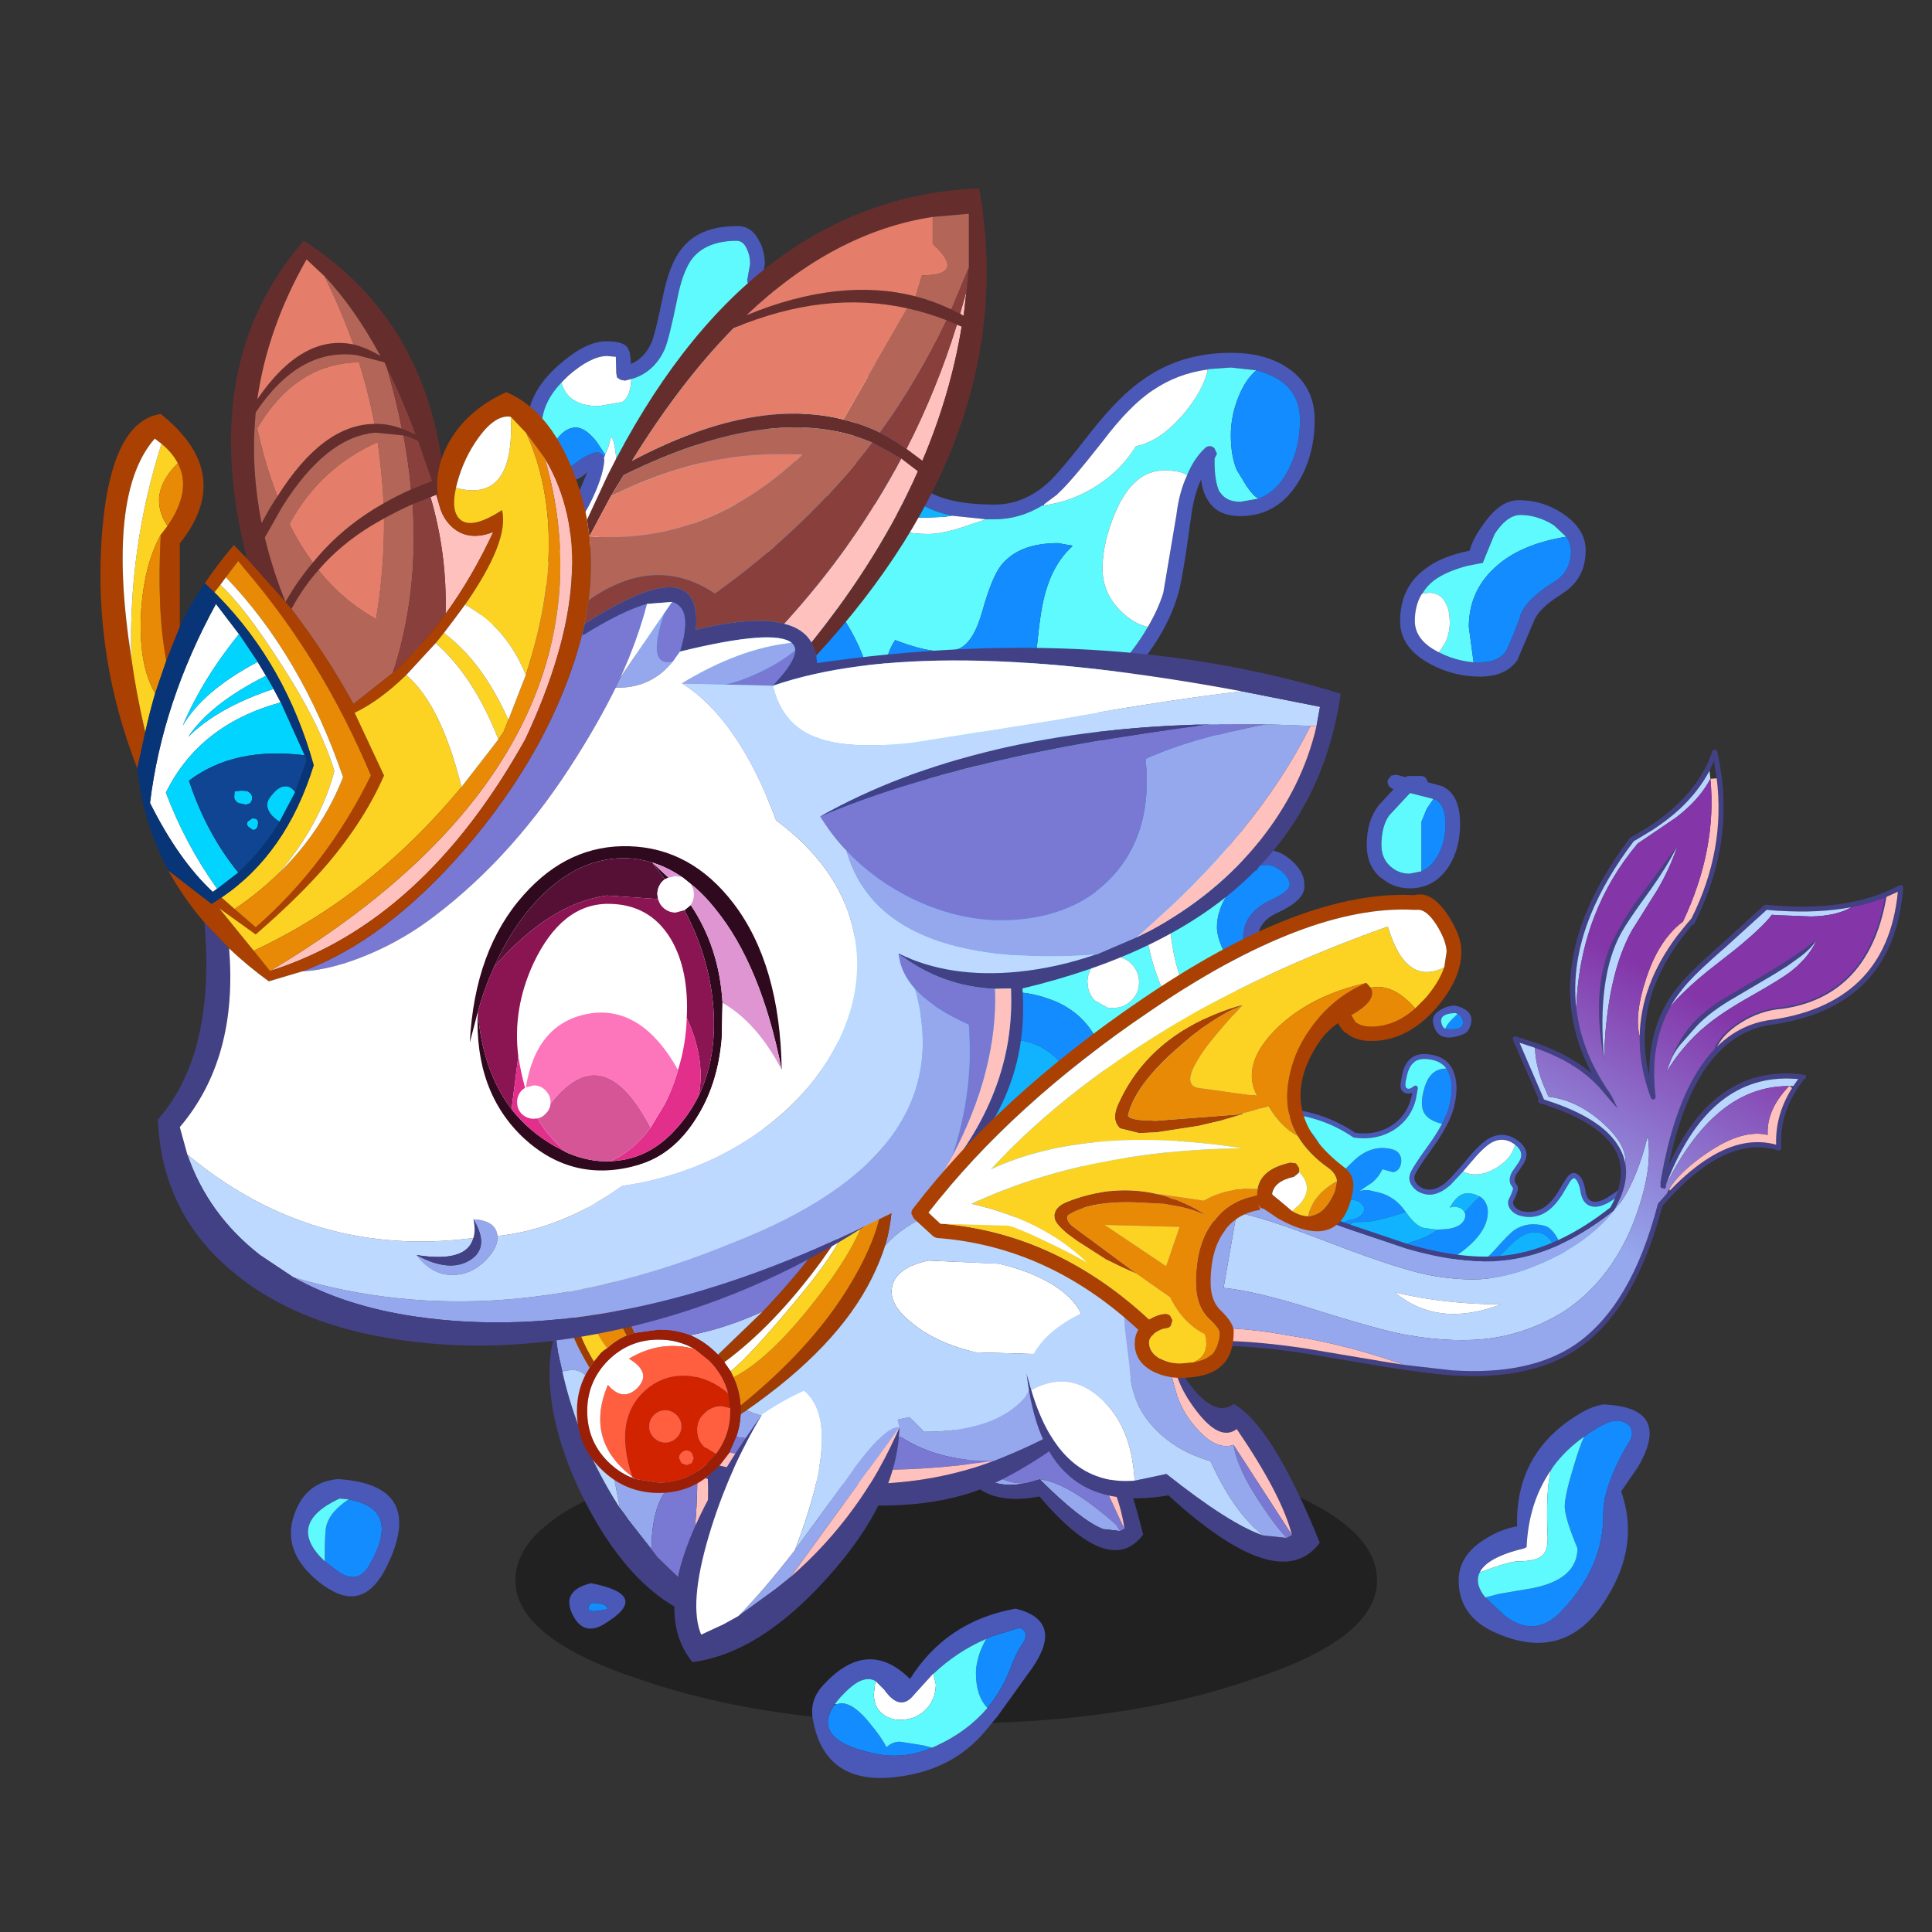 <svg xmlns:ffdec="https://www.free-decompiler.com/flash" xmlns:xlink="http://www.w3.org/1999/xlink" ffdec:objectType="frame" height="90" width="90" xmlns="http://www.w3.org/2000/svg"><rect width="100%" height="100%" fill="#333333" stroke="none"/><use ffdec:characterId="35" height="152.05" transform="matrix(.55 0 0 .55 -2.558 .66)" width="184.9" xlink:href="#a"/><defs><g id="a" transform="translate(4.65 -1.2)"><use ffdec:characterId="1" height="9.8" transform="matrix(1.315 0 0 2.478 43.652 121.708)" width="55.5" xlink:href="#b"/><use ffdec:characterId="6" height="157.15" transform="matrix(.673 0 0 .673 35 3.03)" width="155.4" xlink:href="#c"/><use ffdec:characterId="8" height="24.8" transform="matrix(.673 0 0 .673 80.3 114.6)" width="24.55" xlink:href="#d"/><use ffdec:characterId="10" height="39.95" transform="matrix(.673 0 0 .673 46.55 109.8)" width="22.25" xlink:href="#e"/><use ffdec:characterId="12" height="49" transform="matrix(.673 0 0 .673 47.35 94.55)" width="77.9" xlink:href="#f"/><use ffdec:characterId="17" height="247.55" transform="matrix(.268 .066 -.066 .268 104.715 53.502)" width="273.3" xlink:href="#g"/><use ffdec:characterId="22" height="57" transform="matrix(.673 0 0 .673 20.544 114.878)" width="177.2" xlink:href="#h"/><use ffdec:characterId="24" height="32.8" transform="matrix(.673 0 0 .673 86.95 110.2)" width="36.9" xlink:href="#i"/><use ffdec:characterId="26" height="35.7" transform="matrix(.673 0 0 .673 57.1 116.75)" width="28.35" xlink:href="#j"/><use ffdec:characterId="32" height="145.65" transform="matrix(.673 0 0 .673 8.5 15.95)" width="156.1" xlink:href="#k"/><use ffdec:characterId="34" height="60.85" transform="matrix(.673 0 0 .673 77.2 75.75)" width="69.2" xlink:href="#l"/></g><g id="n" fill-rule="evenodd"><path d="m127 46.25-.1.1q-.85 1.4-.85 3.4.05 2.35 2.85 3.8l.2.1q2.05 1.05 4.35 1.25h.8q2.2 0 3.2-1.3.55-.9 1.9-4.55h-.05q.75-2.1 4.25-4.25 2.15-1.3 2.15-3.95-.05-1-.6-1.75l-1.55-1.45q-2.05-1.3-4.3-1.3-1.65.1-3.15 2.4l-.85 2.05-.65 1.6h-.1l-1.8.35q-2.7.7-4.25 1.85-.9.7-1.45 1.65m5.95-5.4q.4-1.5 1.65-3.2 2.2-3.25 4.65-3.15 2.8 0 5.3 1.6 3.05 2 3 4.75 0 3.65-3.1 5.5h.05q-2.8 1.7-3.45 3.35l-2.1 4.95-.05.05q-1.45 2-4.65 2-3.3 0-6.2-1.55-3.85-2.05-3.85-5.4 0-4.3 3.15-6.6 1.95-1.55 5.6-2.3m-23.05-23.1q3.55 2.3 3.55 6.65 0 4.3-1.95 7.65-2.65 4.45-7.4 4.45-3 0-4.15-2.1-.6-.95-.8-2.5-.9 1.95-1.25 4.65-1.1 8.25-1.75 10.15-1.4 4.55-5.3 9.2h-.05q-2.8 3.35-2.85 6.15 0 1.6.55 2.35.65.75 2.1.75 2.1-.05 5.15-2.4Q99.4 59.9 100.4 60q2.75-.1 2.75 3.3.1 3.05-3.9 6.25-3.15 2.5-3.25 4.7 0 1.1 1 1.7h.05q.95.6 2.15.6l2.8-.4h.15q2.35 0 3.2 1.15v.05l.65 1.3 1.5-.1q1.55-.05 3.1 1.35 1.6 1.45 1.55 3.05.2 1.85-3.45 3.5-2.35 1.1-2.4 3.2 0 .9.65 2.9.8 2.3.8 4.15.05 1.35-1.05 3.9-.65 1.55-.85 2.95l-.1 1.15.05.45-.05.8.2.2q3.45 5.4 6.6 12.1v.05q1.3 2.4 1.2 3.85-.05 1.7-1.6 2.35h-.1l-.15.05h-.85l-.3-.1-1.1-.35-2.35-.75-3.7.5q-4.25.85-11.8 3.3l-2.05.65q-10.7 3.25-17.35 3.25-4.95 0-8.2-3.6-4.4-4.75-6.65-6.05-3.65-2.1-5.5-4.85v.05q-2.65-3.8-2.65-9.7 0-4.7 2.7-13.1 2.6-8.05 2.6-12.6 0-3.65-1.85-5.1l-.1-.1-5.4-2.25q-3.45-1.55-5.3-5.55-2.15-4.7-3.2-5.9-6.25-6.55-9.45-7.8-3.35-1.25-14.35-1.25l-6.65.05h-.05q-3.5.2-6.35 1.05h-.25l-.6.15-.7-.15-.4-.55q-.1-.35.1-.65l.55-.45.55-.1q2.05-2.25 8.3-6.75H9.5q5.75-4.2 7.45-6.2l3.55-5.35 1.4-3.3-.35.3q-.95.8-2.35.8-3.15 0-4.25-2.55-.6-1.35-.6-4.3Q14.3 21 18.3 17.5q3.45-3.05 6.05-3 2.3 0 2.7.95.3.4.35 1.9 1.65-.7 2.55-2.6.5-1.15 1.45-5.8.85-4.2 2.35-6.05 2.2-2.9 7-2.9 1.9-.05 2.85 2v-.05q.65 1.3.65 2.8l-.3 2L45.7 8.1l.4.5-.1.6-.4.45-2.25 1.1q-.7.45-.75 1.1 0 2.9 2.7 4.05h-.05l6.95.85 7.4.8q3.9 1.3 3.9 5.1l-.65 3.5q-.6 2.05-.6 2.95 0 2.45 2 3.95 2.85 2 8.9 2 3.7 0 6.75-2.75 1.4-1.25 5.4-6.4 3.7-4.7 6.8-6.75 4.65-3.2 10.8-3.2 4.25 0 7 1.8m-3.5 16.55q2.15-.8 3.5-3.2 1.7-2.95 1.7-6.7 0-3.35-2.7-5.1-1.25-.75-2.8-1.15l-3.2-.35-2.8.2-.1.05q-3.8.5-6.9 2.6-2.9 1.9-6.3 6.4-4.2 5.35-5.7 6.65h.05l-1.8 1.35-.15.1q-2.85 1.75-6.05 1.75H72.1l-4.3-.45q-2.85-.6-4.65-1.95-2.1-1.5-2.55-3.85l-.1-.35-.1-1.2q0-1.05.7-3.45.6-2.05.6-3 0-2-1.75-2.95l-.9-.4-1.45-.3-2.4-.25-3.05-.15q-5.4-.2-7.55-1.05-3.85-1.5-3.85-5.7-.05-1.55 1.55-2.65h.05q.2-.15 1.05-.55-1.5-1.3-1.35-1.95l.05-.25.3-1.7q0-1.05-.45-1.95-.4-.9-1.2-.95-3.8 0-5.6 2.2-1.25 1.6-1.95 5.25-1 4.9-1.55 6.2-1.35 2.95-4.2 3.75l-.8.2-.55-.1-.45-.3-.1-.55-.05-2.05-1.15-.1q-2.05.05-4.85 2.5l-.65.65-.2.2q-2.45 2.55-2.5 5.55 0 2.4.5 3.55l.2.4q.7 1.1 2.35 1.1.7 0 1.15-.4 1.1-.95 2.5-1.4h.6l.45.35.1.3.05.3q-.15 2.25-1.95 5.75-1.55 2.85-3.75 5.6-1.7 2.15-7.75 6.5l-5.9 4.55 3.6-.35h.6l6.15-.1 3.8.05q8.3.15 11.15 1.35 3.5 1.3 10.15 8.25 1.2 1.25 3.55 6.35 1.55 3.35 4.4 4.65l1.05.45L54 74.7l-.05-.1q2.6 1.85 2.6 6.6 0 3.2-1.2 8.05l-1.5 5.1q-1.55 4.6-2.1 8.05-.55 2.6-.55 4.5 0 5.25 2.35 8.65 1.6 2.35 4.9 4.25 2.45 1.35 7.1 6.45l.15.2.2.15q2.65 2.6 6.5 2.6 6 0 15.3-2.7l1.25-.35.1-.05.7-.2 1.5-.5q7.25-2.35 11.55-3.25l2.45-.45 2.05-.2 2 .6.35.1 1.1.35.45.15q.5-.15.55-.65 0-1.05-.95-2.85l-.05-.05q-2.95-6.35-6.2-11.45l-.1-.15-.1-.05-.05-.2-.05-.05-.15-.55-.2-2q0-2 .8-4.1l.3-.7.15-.35.75-2.85q0-1.6-.65-3.55-.8-2.45-.8-3.5-.05-3.2 3.5-4.85 2.2-1 2.35-1.85 0-.85-.95-1.7-.95-.8-1.85-.85l-1.05.05-.2.6-.6.25-.6-.15-.35-.5-.05-.15-.7-2q-.5-.45-1.65-.5l-3.1.35q-1.5 0-2.8-.65h-.05l-.25-.2-1.45-1.35v-.05q-.5-.8-.5-1.85-.05-2.95 3.95-6.1 3.15-2.55 3.25-4.85 0-1.35-.95-1.45-.65.15-3.5 2.4-3.65 2.8-6.3 2.75-2.5 0-3.55-1.45L87 65.5q-.65-.75-.8-2.2l-.1-1.25q-.05-2.55 1.85-5.35.6-1 1.5-1.95v-.05q1.8-2.15 3-4.25 1.3-2.2 1.95-4.3l1.65-9.8q.35-2.9 1.35-5 .7-1.75 1.85-3l.05-.05.3-.3q.25-.3.65-.3.35 0 .6.3l.3.65-.3.6q-.05 2.9.65 4.25h.05q.75 1.2 2.55 1.2l2.3-.4m15 38.75.05-.1 1.95-2.1h-.1q-.35-.15-.55-.45-.2-.35-.1-.7l.45-.55.65-.1 1.1.3q.2-.15.5-.15h1.45q.35 0 .65.25l.25.55 1.85.5.05.05q2.15 1.05 2.15 4.7 0 3.05-1.4 5.3-1.8 2.8-4.95 2.8-2.05 0-3.6-1.35v.05q-1.8-1.5-1.8-4.15 0-3 1.4-4.85m7-.95-2.95-.75-2.65 2.85q-.95 1.4-.95 3.7 0 1.7 1.15 2.7 1 .9 2.4.9l1.5-.3.1-.05q1.05-.5 1.75-1.6 1.15-1.8 1.15-4.3 0-2.35-1.2-3.05h-.05l-.25-.1" fill="#4a58b7"/><path d="M127 46.25q.55-.95 1.45-1.65 1.55-1.15 4.25-1.85l1.8-.35h.1l.65-1.6.85-2.05q1.5-2.3 3.15-2.4 2.25 0 4.3 1.3l1.55 1.45q-5.85.95-9 3.9-3.25 3-3.25 7.45l.6 4.45q-2.3-.2-4.35-1.25l.75-1.15q.6-1.25.6-2.6 0-1.6-.55-2.55-.65-1.2-2.05-1.2l-.85.1M106.4 34.3l-2.3.4q-1.8 0-2.55-1.2h-.05q-.7-1.35-.65-4.25l.3-.6-.3-.65q-.25-.3-.6-.3-.4 0-.65.3l-.3.3-.05.05q-1.15 1.25-1.85 3-.85-.6-2.9-.6-3.85 0-6.1 5.2-1.65 3.85-1.65 7.15 0 2.95 2.1 5.15 1.65 1.75 3.6 2.2-1.2 2.1-3 4.25v.05q-.9.95-1.5 1.95-.8-.05-12.75 5-6.75 2.9-6.75 5.8 0 1.15.95 2.45l1.55 1.45v.1l-.1-.75-.15-.8q0-4.35 7.1-5.35l5.4-.55 3-.75q.15 1.45.8 2.2l.05.05Q88.1 67 90.6 67q2.65.05 6.3-2.75 2.85-2.25 3.5-2.4.95.1.95 1.45-.1 2.3-3.25 4.85-4 3.15-3.95 6.1 0 1.05.5 1.85v.05q-.7 1.05-1.6 4.65-.9 3.8-.9 5.85 0 5.2 2.95 11.15l1.55 2.8q1.8 3.15 4.85 7.5 6 8.6 7.8 14l-2-.6-2.05.2q-.45-1.95-1.8-3.7-2.35-2.85-6.05-2.85-3.95 0-6.9 1.6l-.75.45q-3 1.9-3 5.25l.2 2 .75 2.05q-9.3 2.7-15.3 2.7-3.85 0-6.5-2.6l-.2-.15.55-1.6.95-2.6 2.35.85q2.3.8 4.9.8 6.4 0 10-6 2.75-4.6 2.75-10.05 0-2.35-.7-4.3-.8-2.3-2.6-4-1.75-1.6-4.1-2.35-2.35-.85-5.3-.85-5.85 0-10.5 2.75-5 2.95-4.05 6.7l-2.5-1.5q-2.1-1.1-4.85-1.9h-.85q.55-3.45 2.1-8.05l1.5-5.1q1.05 1.15 4.3 2.15 5.4 1.55 7.5 1.55 7.05 0 12.5-3 7.75-4.3 7.75-13.1 0-5.2-2.7-7.55-2.15-1.95-5.8-1.95-2.55 0-4.4.75-2.25.8-2.65 2.45 4.45.85 5.7 4.9 1.35 4.1-2.3 7.6-3.4 3.25-9 .85 4.65-13.4-7.95-18.85.45-9.6-5.15-17.1.7-.5 1.15-2.2.4-1.6.4-3.45 0-5.9-5.2-11.35l-3.6-3.55q-1.65-1.6-1.65-2.55 0-.35.35-.7.4-.4.65-.4.8 0 2.25 1.25l1.5 1.6v-.9q0-7.7-6.7-7.7-2.5 0-4.65 1.9-2.5 2.2-2.5 5.55 0 2.35 2.15 5.5 1.6 2.3 3.3 3.85l3.55 3.2q1.6 1.7 1.85 4.15-1.3-1.3-5.3-2.95-5.1-2.05-9.45-2.05l-3.7.45q-3.05.55-4 1.35 2.25-3.25 2.25-6.8l-.25-3q-.25-2.3-.65-2.65l-.35 1.35-.4.9-1.1-1.65q-1.4-1.75-2.6-1.75-1.4 0-2.65 1.85l-.95 2-.2-.4q-.5-1.15-.5-3.55.05-3 2.5-5.55.8 2.95 4.7 2.95l2.95-.5q1.05-.7 1.15-2.9 2.85-.8 4.2-3.75.55-1.3 1.55-6.2.7-3.65 1.95-5.25 1.8-2.2 5.6-2.2.8.05 1.2.95.45.9.45 1.95l-.3 1.7-.05.25q-.15.65 1.35 1.95-.85.4-1.05.55h-.05q-1.6 1.1-1.55 2.65 0 4.2 3.85 5.7 2.15.85 7.55 1.05l3.05.15q-.6 1-1.2 2.95-.95 3.1-.95 5.3 0 5.45 3.2 8.6 3.2 3.15 8.6 3.15 1.9 0 5-1.1l2.25-.75h1.05q3.2 0 6.05-1.75h.2q3.65-.5 6.75-2.55 3-1.95 4.8-4.9 3.05-.6 5.95-4 2.55-3 3.1-5.65l.1-.05 2.8-.2 3.2.35q-1.3 1.1-2.2 3.25-1 2.45-1 4.9 0 2.65.75 4.4l1.25 2.05q.9 1.3 1.5 1.55M96.35 77.7h.05q1.3.65 2.8.65l3.1-.35q1.15.05 1.65.5l.7 2 .05.15-2.1 3.25q-1.45 2.2-1.45 4.35 0 1.4 1.2 3.7 1.2 2.35 1.2 5.1 0 1.45-.45 2.7l-.3.85-.65.8q.85-.3 1.6-.8l.05-.05 1.15-.85.05.2-.3.7q-.8 2.1-.8 4.1l.2 2 .15.55.05.05.05.2q-3.55-4.55-6.35-9.6-2.9-5.15-2.9-13.15 0-5.45 1.25-7.05m-14.4-37.65-.75-.15q-5.05 0-7.25 2.85-1.15 1.5-2.35 5.8-1 3.55-2.65 4.5-2.5 1.3-8.3-.95-.75 1.15-.95 2.1-.15.6-.15 2.05 0 1.5 2.05 3.2 2.45 2.15 6.1 2.15 4 0 7.3-2.9 3.2-2.8 3.55-6.3.4-4.15 1-6.25 1.05-3.75 3.4-5.85l-.05-.1-.95-.15M88.1 91.9q-1.35 0-2.35.95-.9 1-.9 2.3l.1.8q.2.85.8 1.5l1.7.95h.65q1.35 0 2.3-.95.95-.9.95-2.3 0-1.3-.95-2.3-.95-.95-2.3-.95m38.8-10.7-1.5.3q-1.4 0-2.4-.9-1.15-1-1.15-2.7 0-2.3.95-3.7l2.65-2.85 2.95.75-.85 1.25-.65 1.6v6.25" fill="#5ffafd"/><path d="M145.1 39.1q.55.75.6 1.75 0 2.65-2.15 3.95-3.5 2.15-4.25 4.25h.05q-1.35 3.65-1.9 4.55-1 1.3-3.2 1.3h-.8l-.6-4.45q0-4.45 3.25-7.45 3.15-2.95 9-3.9m-39-20.95q1.55.4 2.8 1.15 2.7 1.75 2.7 5.1 0 3.75-1.7 6.7-1.35 2.4-3.5 3.2-.6-.25-1.5-1.55l-1.25-2.05q-.75-1.75-.75-4.4 0-2.45 1-4.9.9-2.15 2.2-3.25m-1.4 62.5.35.5.6.15.6-.25.2-.6 1.05-.05q.9.05 1.85.85.95.85.95 1.7-.15.85-2.35 1.85-3.55 1.65-3.5 4.85 0 1.05.8 3.5.65 1.95.65 3.55l-.75 2.85-.2.15-1.15.85-.05.05q-.75.5-1.6.8l.65-.8.3-.85q.45-1.25.45-2.7 0-2.75-1.2-5.1-1.2-2.3-1.2-3.7 0-2.15 1.45-4.35l2.1-3.25m.55 41.05-2.45.45-1.05-1.25q-2.2-2.25-5.7-2.25-2.5 0-4.9 2.2l-1.4 1.55q-.9 1.3-.9 2.5v.1l.1 1.15-1.25.35-.75-2.05-.2-2q0-3.35 3-5.25l.75-.45q2.95-1.6 6.9-1.6 3.7 0 6.05 2.85 1.35 1.75 1.8 3.7m-39.55 4.75-.15-.2q-4.65-5.1-7.1-6.45-3.3-1.9-4.9-4.25-2.35-3.4-2.35-8.65 0-1.9.55-4.5h.85q2.75.8 4.85 1.9l2.5 1.5Q59 102.05 64 99.1q4.65-2.75 10.5-2.75 2.95 0 5.3.85 2.35.75 4.1 2.35 1.8 1.7 2.6 4 .7 1.95.7 4.3 0 5.45-2.75 10.05-3.6 6-10 6-2.6 0-4.9-.8l-2.35-.85-.95 2.6-.55 1.6m-10.35-37.2q1.2-4.85 1.2-8.05 0-4.75-2.6-6.6l.05.1-4.85-2.2.7-4.5q.55-3 .55-4.85 0-8.15-3.65-12.85-1.15-1.5-6.1-3.75-5.6-2.7-9.45-2.7-4.15 0-6.5 1.6-1.85 1.2-5.85 6l-3.8-.05-6.15.1q1-1.45 3.1-3.05l5.9-4.05q3.7-2.6 5.65-5.45.95-.8 4-1.35l3.7-.45q4.35 0 9.45 2.05 4 1.65 5.3 2.95-.25-2.45-1.85-4.15l-3.55-3.2q-1.7-1.55-3.3-3.85-2.15-3.15-2.15-5.5 0-3.35 2.5-5.55Q39.8 18 42.3 18q6.7 0 6.7 7.7v.9L47.5 25q-1.45-1.25-2.25-1.25-.25 0-.65.4-.35.35-.35.7 0 .95 1.65 2.55l3.6 3.55q5.2 5.45 5.2 11.35 0 1.85-.4 3.45-.45 1.7-1.15 2.2 5.6 7.5 5.15 17.1 12.6 5.45 7.95 18.85 5.6 2.4 9-.85 3.65-3.5 2.3-7.6-1.25-4.05-5.7-4.9.4-1.65 2.65-2.45 1.85-.75 4.4-.75 3.65 0 5.8 1.95 2.7 2.35 2.7 7.55 0 8.8-7.75 13.1-5.45 3-12.5 3-2.1 0-7.5-1.55-3.25-1-4.3-2.15M24 29.15l-.1-.3-.45-.35h-.6q-1.4.45-2.5 1.4-.45.4-1.15.4-1.65 0-2.35-1.1l.95-2q1.25-1.85 2.65-1.85 1.2 0 2.6 1.75l1.1 1.65-.05.2-.1.2m35.95-9.45q1.75.95 1.75 2.95 0 .95-.6 3-.7 2.4-.7 3.45l.1 1.2q-1.5-.9-2.05-1.8-.7-1.15-.7-3.6 0-1.85.45-2.9.45-1.1 1.75-2.3m22 20.35.95.15.05.1q-2.35 2.1-3.4 5.85-.6 2.1-1 6.25-.35 3.5-3.55 6.3-3.3 2.9-7.3 2.9-3.65 0-6.1-2.15-2.05-1.7-2.05-3.2 0-1.45.15-2.05.2-.95.95-2.1 5.8 2.25 8.3.95 1.65-.95 2.65-4.5 1.2-4.3 2.35-5.8 2.2-2.85 7.25-2.85l.75.15M128.4 72.1l.25.1h.05q1.2.7 1.2 3.05 0 2.5-1.15 4.3-.7 1.1-1.75 1.6h-.1v-6.2l.65-1.6.85-1.25m-53.3 30.3q-3.55 0-6.05 2.5t-2.5 6.05q0 3.55 2.5 6 2.5 2.55 6.05 2.55 3.5 0 6-2.55 2.5-2.45 2.5-6t-2.5-6.05q-2.5-2.5-6-2.5" fill="#138cff"/><path d="m129.1 53.65-.2-.1q-2.8-1.45-2.85-3.8 0-2 .85-3.4l.1-.1.85-.1q1.4 0 2.05 1.2.55.95.55 2.55 0 1.35-.6 2.6l-.75 1.15m-31.7-22.3q-1 2.1-1.35 5l-1.65 9.8q-.65 2.1-1.95 4.3-1.95-.45-3.6-2.2-2.1-2.2-2.1-5.15 0-3.3 1.65-7.15 2.25-5.2 6.1-5.2 2.05 0 2.9.6M87.95 56.7q-1.9 2.8-1.85 5.35l.1 1.25-3 .75-5.4.55q-7.1 1-7.1 5.35l.15.8.1.75v-.1l-1.55-1.45q-.95-1.3-.95-2.45 0-2.9 6.75-5.8 11.95-5.05 12.75-5m6.7 19.45 1.45 1.35.25.2q-1.25 1.6-1.25 7.05 0 8 2.9 13.15 2.8 5.05 6.35 9.6l.1.05.1.15q3.25 5.1 6.2 11.45l.05.05q.95 1.8.95 2.85-.05.5-.55.65l-.45-.15-1.1-.35-.35-.1q-1.8-5.4-7.8-14-3.05-4.35-4.85-7.5l-1.55-2.8q-2.95-5.95-2.95-11.15 0-2.05.9-5.85.9-3.6 1.6-4.65M8.9 51.5h-.6l-3.6.35 5.9-4.55q6.05-4.35 7.75-6.5 2.2-2.75 3.75-5.6 1.8-3.5 1.95-5.75l-.05-.3.1-.2.05-.2.4-.9.35-1.35q.4.35.65 2.65l.25 3q0 3.55-2.25 6.8-1.95 2.85-5.65 5.45L12 48.45q-2.1 1.6-3.1 3.05m9.75-31.8.2-.2.65-.65q2.8-2.45 4.85-2.5l1.15.1.05 2.05.1.55.45.3.55.1.8-.2q-.1 2.2-1.15 2.9l-2.95.5q-3.9 0-4.7-2.95m36.55-.95 2.4.25-1.45 4.1q-.6 2.1-.6 3.65 0 5.2 1.8 7.5 2.05 2.45 6.9 2.45l2.55-.1 1-.15 4.3.45-2.25.75q-3.1 1.1-5 1.1-5.4 0-8.6-3.15-3.2-3.15-3.2-8.6 0-2.2.95-5.3.6-1.95 1.2-2.95m24.15 16.3 1.8-1.35h-.05q1.5-1.3 5.7-6.65 3.4-4.5 6.3-6.4 3.1-2.1 6.9-2.6-.55 2.65-3.1 5.65-2.9 3.4-5.95 4-1.8 2.95-4.8 4.9-3.1 2.05-6.75 2.55l-.05-.1M88.1 91.9q1.35 0 2.3.95.95 1 .95 2.3 0 1.4-.95 2.3-.95.95-2.3.95h-.65l-1.7-.95q-.6-.65-.8-1.5l-.1-.8q0-1.3.9-2.3 1-.95 2.35-.95" fill="#fff"/><path d="M102.8 122.15q-4.3.9-11.55 3.25l-1.5.5-.7.2-.2-1.1v-.1q0-1.2.9-2.5l1.4-1.55q2.4-2.2 4.9-2.2 3.5 0 5.7 2.25l1.05 1.25M49.15 72.5l-1.05-.45q-2.85-1.3-4.4-4.65-2.35-5.1-3.55-6.35Q33.5 54.1 30 52.8q-2.85-1.2-11.15-1.35 4-4.8 5.85-6 2.35-1.6 6.5-1.6 3.85 0 9.45 2.7 4.95 2.25 6.1 3.75Q50.4 55 50.4 63.15q0 1.85-.55 4.85l-.7 4.5M57.6 19l1.45.3.9.4q-1.3 1.2-1.75 2.3-.45 1.05-.45 2.9 0 2.45.7 3.6.55.9 2.05 1.8l.1.35q.45 2.35 2.55 3.85 1.8 1.35 4.65 1.95l-1 .15-2.55.1q-4.85 0-6.9-2.45-1.8-2.3-1.8-7.5 0-1.55.6-3.65L57.6 19m17.5 83.4q3.5 0 6 2.5t2.5 6.05q0 3.55-2.5 6-2.5 2.55-6 2.55-3.55 0-6.05-2.55-2.5-2.45-2.5-6t2.5-6.05q2.5-2.5 6.05-2.5" fill="#11b3ff"/></g><g id="o" fill-rule="evenodd"><path d="m22.2 22.15-.55.25-.5-.8q-6-5.3-9.6-5.7l-1.6.45Q3.5 16.95 0 5.6q.85-2.9 4.45-4.35Q7.15.2 10.75 0l1.65.15q.65.2.8 1-.15 4.5.1 6.2.25 2.05 1.4 3.7 1.5 2.45 3.2 1.85l4.3 9.25" fill="#7979d4"/><path d="m21.65 22.4-2.15-.25q-2.8-1.1-7.95-6.25 3.6.4 9.6 5.7l.5.8m-11.7-6.05-1.35.2q-6.8.6-8.3-9.25L0 5.6q3.5 11.35 9.95 10.75" fill="#95a8ed"/><path d="m21.65 22.4.55-.25q-.5-4.1-3.85-10.9-1.65 1.3-3.4-1.85-1-1.7-1.3-3.3-.35-1.4-.45-4.95.35 2.95.75 4.05.35 1.05 1.25 2.45 1.6 2.3 3.15 1.1 3.25 2.15 6.2 14.1-4.2 5.6-13.05-4.8Q5.45 19.2 2.7 16-.05 13 0 5.6l.3 1.7q1.5 9.85 8.3 9.25l1.35-.2 1.6-.45q5.15 5.15 7.95 6.25l2.15.25" fill="#434186"/><path d="M13.2 1.15q.1 3.55.45 4.95.3 1.6 1.3 3.3 1.75 3.15 3.4 1.85 3.35 6.8 3.85 10.9l-4.3-9.25q-1.7.6-3.2-1.85-1.15-1.65-1.4-3.7-.25-1.7-.1-6.2" fill="#ffc1bd"/></g><g id="p" fill-rule="evenodd"><path d="M.7 4.4Q3.3-.35 7.1 0q4.1 1.45 6.5 8.05 2.6 7.3 1.05 16.4-1.75 2.25-1.85 7.35l-2.9-3.7-.45-.65-.6-.8-1.7-8.8-1-4.65q-.65-2.55-1.9-3.5-.8-.55-1.75-.4l-.9.15L1.05 7 .7 4.4" fill="#95a8ed"/><path d="m17.65 7.6.45 1.25q8.6 24.75-.6 31.1Q9.7 36.5 4 24.9-.8 14.9.15 7L.7 4.4 1.05 7l.55 2.45q2 8.9 7 16.8l.25.4.6.8.45.65 2.9 3.7.75 1 1.55 1.5 2.05 1.95q.15.15.2.1 2.6-3.2 2.6-12.2-.1-7.65-1.85-14.8l-.45-1.75" fill="#434186"/><path d="m8.85 26.65-.25-.4q-5-7.9-7-16.8l.9-.15q.95-.15 1.75.4 1.25.95 1.9 3.5l1 4.65 1.7 8.8" fill="#b9d6ff"/><path d="M18.1 9.35q1.75 7.15 1.85 14.8 0 9-2.6 12.2-.05.05-.2-.1 1.4-5.7 1.45-13.65.15-6.05-.5-13.25" fill="#ffc1bd"/><path d="M7.1 0q2.9.25 6.35 3.3 2.05 1.6 4.2 4.3l.45 1.75q.65 7.2.5 13.25-.05 7.95-1.45 13.65L15.1 34.3l-1.55-1.5-.75-1q.1-5.1 1.85-7.35 1.55-9.1-1.05-16.4Q11.2 1.45 7.1 0" fill="#7979d4"/></g><g id="q" fill-rule="evenodd"><path d="m41.25 4.85 10.8 5.55q5.55 2.25 11.15 1.2l6.7-.2q4.05.7 6.15 3.5 1.3 1.7 1.7 3.8l-.25-1q-.3-.9-1.4-2.25-1.4-1.75-3.15-2.45-2.4-1-6.6-.65-8 .6-10.25.25l-3.85-.75-.4-.15q-4.6-1.4-10.1-4.6l-.5-2.25m29.5 29.35-3.85 3.85q-3.35 3.1-8.15 6-4.55 2.7-7.85 3.6-7.05 2.05-17 .95-6.45-.75-15.5-3.05l1.4-1.2.4-.4q20.1 4.95 34.5-.6h.05q10.15-4 16-9.15M8.15 3.9q6.6-4.2 14.8-3.9Q30 .25 38.8 3.9l.85.35-.5 1.2q-18.5-8.25-31.9.15l.9-1.7" fill="#434186"/><path d="m73.25 31.55-2.5 2.65q-5.85 5.15-16 9.15h-.05q-6.8.15-11.7-3-10.05 1.5-20.7 0 .45-1.25.55-2.7v-.15q.35-.3.75-.5 8.75 3.6 20.5.85l1.85 1.85q9.05 0 12.75-4.4 2.25-4.3 4.3-5.8.95-.3 1.6-.8 5.3-2.35 7.45-6.35 2.25-4.1.9-9.35 2.45 2.55 2.65 8.3.2 5.95-2.35 10.25M41.75 7.1q5.5 3.2 10.1 4.6-1.85-.45-4.9.65-3.55 1.3-5.9 3.9 1.3-4.55.7-9.15" fill="#95a8ed"/><path d="M3.85 31.65q-9.5-15.6 4.3-27.75l-.9 1.7Q3.4 13.7 9.5 27.25l-1 .35q-2.15-3.95-3.3-8.55-.75-3.1-.65-6.1.15-2.3.7-4.1l.1-.25.15-.4-2 3.3q-1.85 3.55-2.35 6.2-.65 4.6 1.6 9.9.65 1.6 1.65 3.25l-.55.8m35.8-27.4.8-2 .8 2.6.5 2.25q.6 4.6-.7 9.15-.65 2.05-1.7 4.15-4.3 8.65-15.75 16.6-.4.2-.75.5v-1.1q8.7-7.05 13.4-14.6 3.4-5.45 4.25-9.8.6-3.2-.15-7l-.45 1.15-.35 1.25q-1.35 3.15-3.8 6.95L33 18.25q-5.95 8.1-12.2 12.7L20 30l5.65-5.45q9.3-9.75 13.5-19.1l.5-1.2" fill="#9e3c03"/><path d="m39.55 7.4.35-1.25.45-1.15q.75 3.8.15 7-.85 4.35-4.25 9.8-4.7 7.55-13.4 14.6-.15-1.95-.9-3.55 5.2-2.6 12.15-12.15 2.7-3.75 4.05-7 1.25-3.1 1.4-6.3M5.25 8.85q-.55 1.8-.7 4.1-.1 3 .65 6.1 1.15 4.6 3.3 8.55-1.3.55-2.45 1.6-3.75-5-3.25-11.65.15-1.8.9-4.2l1.55-4.5" fill="#e88a06"/><path d="M64.6 28.7q-.65.5-1.6.8l-1.7.45-8.9-.25q-5-1.2-8-3.7-3.05-2.4-2.45-4.7.6-2.3 4.55-3.15l8.85.4q5 1.15 8.1 3.55 3 2.5 2.4 4.8-.25 1.05-1.25 1.8m-43.8 2.25q6.25-4.6 12.2-12.7l2.75-3.9q-.5 2.4-6.4 9.4-5.35 6.4-7.75 8.35l-.8-1.15M2.75 27.6q-2.25-5.3-1.6-9.9.5-2.65 2.35-6.2-3.1 7.45-.75 16.1M9.1 45.45q-1.6-.65-2.95-2-2.6-2.6-2.6-6.35 0-3.7 2.6-6.35 2.65-2.65 6.4-2.65 2.5 0 4.55 1.2-4.3-1.2-8.3 1.2 2.9 1.75 1.1 3.65Q8.05 36 6.15 33.8 3.2 40.75 9.2 45.35l-.1.1" fill="#fff"/><path d="m51.85 11.7.4.15 3.85.75q2.25.35 10.25-.25 4.2-.35 6.6.65 1.35 5.25-.9 9.35-2.15 4-7.45 6.35 1-.75 1.25-1.8.6-2.3-2.4-4.8-3.1-2.4-8.1-3.55l-8.85-.4q-3.95.85-4.55 3.15-.6 2.3 2.45 4.7 3 2.5 8 3.7l8.9.25 1.7-.45q-2.05 1.5-4.3 5.8-3.7 4.4-12.75 4.4l-1.85-1.85Q32.35 40.6 23.6 37q11.45-7.95 15.75-16.6 1.05-2.1 1.7-4.15 2.35-2.6 5.9-3.9 3.05-1.1 4.9-.65M20 30l-.2-.2q-1.5-1.5-3.3-2.25 4.6-.9 9.15-3L20 30" fill="#b9d6ff"/><path d="M35.75 14.35q2.45-3.8 3.8-6.95-.15 3.2-1.4 6.3-1.35 3.25-4.05 7-6.95 9.55-12.15 12.15l-.35-.75q2.4-1.95 7.75-8.35 5.9-7 6.4-9.4M3.5 11.5l2-3.3-.15.4-.1.25-1.55 4.5q-.75 2.4-.9 4.2-.5 6.65 3.25 11.65-.45.25-.8.6l-.85 1.05q-1-1.65-1.65-3.25-2.35-8.65.75-16.1" fill="#fcd322"/><path d="M18.4 45.55q-2.5 1.85-5.85 1.85-4.25 0-7.3-3.05-3-2.95-3-7.25 0-3.05 1.6-5.45l.55-.8.85-1.05q.35-.35.8-.6 1.15-1.05 2.45-1.6l1-.35 3.05-.4q2.1 0 3.95.7 1.8.75 3.3 2.25l.2.2.8.95.8 1.15.35.75q.75 1.6.9 3.55v1.25q-.1 1.45-.55 2.7l-.85 1.95-.05.1-1.2 1.55-.4.4-1.4 1.2M17.1 29.3q-2.05-1.2-4.55-1.2-3.75 0-6.4 2.65-2.6 2.65-2.6 6.35 0 3.75 2.6 6.35 1.35 1.35 2.95 2l.5.2 2.95.45q3.7 0 6.35-2.65l.85-.95q1.8-2.35 1.8-5.4v-.4l-.25-1.8q-.6-2.35-2.4-4.15l-1.8-1.45" fill="#9b1e07"/><path d="m17.1 29.3 1.8 1.45q1.8 1.8 2.4 4.15-2.35-2-5.1-2.25-2.65-.15-4.7 1.3-4.9 3.6-2.3 11.4-6-4.6-3.05-11.55 1.9 2.2 3.75.35 1.8-1.9-1.1-3.65 4-2.4 8.3-1.2m4.45 7.4v.4q0 3.05-1.8 5.4l-1.45-.9q-.9-.85-.9-2.1t.9-2.15q.9-.9 2.15-.9l1.1.25m-6.75.9q.6.6.6 1.45 0 .8-.6 1.4-.6.6-1.4.6-.85 0-1.45-.6t-.6-1.4q0-.85.6-1.45t1.45-.6q.8 0 1.4.6m.6 4.75q.25-.3.65-.3.35 0 .65.3l.25.65-.25.65-.65.25-.65-.25-.3-.65q0-.4.3-.65" fill="#ff5f3f"/><path d="M77.75 18.7q.25 1.35.1 2.8-.4 4.5-4.6 10.05 2.55-4.3 2.35-10.25-.2-5.75-2.65-8.3 1.75.7 3.15 2.45 1.1 1.35 1.4 2.25l.25 1M22.3 40.35q10.65 1.5 20.7 0 4.9 3.15 11.7 3-17.3 2.7-33.25-1.05l.85-1.95M9.5 27.25Q3.4 13.7 7.25 5.6q13.4-8.4 31.9-.15-4.2 9.35-13.5 19.1-4.55 2.1-9.15 3-1.85-.7-3.95-.7l-3.05.4" fill="#7979d4"/><path d="m21.3 34.9.25 1.8-1.1-.25q-1.25 0-2.15.9-.9.9-.9 2.15t.9 2.1l1.45.9-.85.95q-2.65 2.65-6.35 2.65l-2.95-.45-.4-.3q-2.6-7.8 2.3-11.4 2.05-1.45 4.7-1.3 2.75.25 5.1 2.25m-5.9 7.45q-.3.25-.3.65l.3.65.65.25.65-.25.25-.65-.25-.65q-.3-.3-.65-.3-.4 0-.65.3m-.6-4.75q-.6-.6-1.4-.6-.85 0-1.45.6t-.6 1.45q0 .8.6 1.4.6.6 1.45.6.8 0 1.4-.6.6-.6.6-1.4 0-.85-.6-1.45" fill="#d22301"/><path d="m20.2 43.95 1.2-1.55.05-.1q15.95 3.75 33.25 1.05-14.4 5.55-34.5.6" fill="#ffc1bd"/></g><g id="r"><path d="m95.55 97.65-.75-.1q-5.65 1.6-2.8 4.9.35.45 1 .5l.9-.05q5.4-1 3.45-4-.6-.95-1.65-1.2l-.15-.05m-1.5-2.3q7.3-.05 6 5.9-.25 1.3-1.4 2.1-7 4.9-9.8-1.3-.75-1.7.4-3.3 1.85-2.5 4.8-3.4m63.75 45.55-.35-.1-.35-.45-.1-.4-.65.7h.05l-1.75 1.85q-2.8 2.7-5.1 2.65-2.75.05-4.3-3.45-1.3-3.05-2.75-3.65-.6-.1-1.15 1.3v-.05l-1.6 5.2h-.05q-3 8.55-10.25 8.7-2.1.05-3.5-.95-1.6-1.1-1.6-2.85l.35-1.7.2-1.6-.05-.6-1.05-1q-1.05-1.45-.45-3.7v-.05l1.3-3.4q1.15-3.4-2.4-4.95l-.35-.15q-3.85-1.45-6.75 1.2-2.1 1.95-4.75 7.4l-1.7 3.4-2.9 5.15h-.05q-3.1 4.4-6.9 4.35-2.15 0-3.8-1.15l-.05-.05q-1.95-1.4-1.9-3.45-.05-1.75 3.4-10.2 1.65-4.1 2.45-7.35.85-3.3.85-5.8 0-5.55-1.95-8.95-.75-1.25-1.65-2.05-1.85-1.55-4.55-1.55-3.65 0-5.3 1.7v.05q-1.4 1.5-1.4 4.5 0 2.15.15 2.85v.05q.2 1.15 1 1.25.55 0 1-.4l.75-.85.35-.25h.45l.35.3.15.4v.15l.2 3.15q0 6.4-4.5 11-4.35 4.3-11.1 5l-.35-.05q-11.1-4.15-23.6-1.85l-3.3.75-1.2.3q-5.5 1.5-17.3 11.1l-16.25 14.1-.15.15-.55.15-.5-.25-.2-.55.25-.5 17.2-14.65q12.3-9.8 18.35-11.3 14.7-3.7 27.6 1.1 6.1-.65 10.05-4.55 4.05-4.15 4.05-9.95v-1.6q-.8.6-1.75.6-2 .1-2.45-2.5l-.2-3.15q0-3.7 1.8-5.55 1.95-2.2 6.4-2.2 4.95 0 7.5 4.35 2.15 3.65 2.15 9.7 0 5.2-3.4 13.7-3.25 8-3.3 9.65.05 1.3 1.3 2.25 1.3.9 2.95.9 3.1-.05 5.7-3.7v-.05q1.2-1.65 4.5-8.3 2.8-5.8 5.1-7.85 3.6-3.25 8.3-1.5 5.4 2.1 3.6 7l-1.25 3.35-.05.1q-.35 1.4.25 2.35h.05l.8.75.05.05q.5.4.5 1.65l-.25 1.9v.05l-.3 1.35q0 .95.95 1.6 1.05.75 2.6.7 6.3-.25 8.9-7.7v.05q1.15-3.9 1.65-5.25 1.15-3 3.05-2.15 2.05.6 3.65 4.45 1.05 2.5 2.9 2.55 1.8-.05 4.05-2.2v-.05l1.65-1.75 1.25-1.5.4-.25h.5q.85.25 1.1 1.85v.1l.05.15-.1.55-.45.35h-.2" fill="#4a58b7" fill-rule="evenodd" transform="translate(-1.55)"/><path d="M93 102.95v-.05q0-1.05 1.2-3.15l1.35-2.1.15.05q1.05.25 1.65 1.2 1.95 3-3.45 4l-.9.05M49.8 140.2q4.6.45 7.5 1.65 3.2 1.3 6.35 4.45l3.1 4.4q2.5 3.35 4.1 3.35 1.2 0 2.45-1.75l2.45-3.85q3.9-5.65 10.1-5.65 1.95 0 2.95 1.25.85 1.05.85 2.6 0 2.15-1.75 2.9l-3.35-.1q-.6 2.65-2.05 4.65l-3 3.3v.15q1.1-.7 2.7-.85l2.95-.05q5.15 0 9.25 3.65l.2.15q-4.1 2.7-8.1 4.65-2.8 1.35-6.35 2.1-.85.2-2.6 3.4-1.8 3.3-2.15 3.4l-2.85-.6 2.65-3.05q2.35-3 3-3.2l1.55-.75q2.35-1.45 2.35-3.5 0-.75-1.05-1.5-1.05-.7-2.1-.7-3.55 0-7.15 2.25-.5.35-2.85 4.3-2.4 4.2-3.4 5.05l-1.4-.2 2.95-7.5q.8-1.55.8-3.55 0-5.3-5.45-11.6-6.3-7.3-16-8.15l.05-.35 3.3-.75m55.5 23.25 3.15-1q4.25-1.8 4.25-4.65 0-.9-.5-1.5 1.95-3.8 3.4-5.85 1.4.45 2.35 1.65 1.4 1.8 1.4 4.8 0 4.45-4.1 10-4.15 5.65-8.7 7.15v.2l7.6-.4q2.45-.6 4.3-1.85 2.95-2 5.55-6.9 3.05-5.85 4.4-7.3 3.15-3.4 8.5-3.4 2.5 0 5.45 3.45l.25.3q2.7 3.1 3.9 3.1.95 0 1.95-.55l.95-.6-3.35 3.25-.35.35-.75-.15q-.9-.35-2.2-2.15l-1.6-1.95-.05-.05-.05-.05q-2.45-2.5-4.85-2.5-3.3 0-6 3.1-1.55 1.75-4.25 6.65-2.6 4.65-4.3 6.35-1.25 1.25-2.6 1.8l-12.45 1.35q-12.2 1.1-15.35.3 1.15-.4 3.65-3.55 2.6-3.3 3.6-3.85 4.75-2.65 6.8-5.55m-6.35-31.9q-4.5 0-6.3-2.15-1.6-1.9-1.6-6.3 0-3.25.95-5.1 1.15-2.45 4.2-3.25.9.8 1.65 2.05 1.95 3.4 1.95 8.95 0 2.5-.85 5.8" fill="#138cff" fill-rule="evenodd" transform="translate(-1.55)"/><path d="M94.6 160.45q3.9 3.45 6.5 3.45l4.2-.45q-2.05 2.9-6.8 5.55-1 .55-3.6 3.85-2.5 3.15-3.65 3.55l-3.4-.5-4.15-.8-3.8-.6-2.3-.25-2.2-.25q.35-.1 2.15-3.4 1.75-3.2 2.6-3.4 3.55-.75 6.35-2.1 4-1.95 8.1-4.65m17.6-4.15-.55-.5q-.8-.55-1.8-.55l-1.15.05-1.3.65q.95-3.25 2.3-4.5 1.35-1.3 3.95-1.3l1.95.3q-1.45 2.05-3.4 5.85m-65.75-15q9.7.85 16 8.15 5.45 6.3 5.45 11.6 0 2-.8 3.55l-2.95 7.5-1.95-.25-26.1-1.3-16.85-.4q-4.2-1.5-7.5-3.7L28 152.35q11.8-9.6 17.3-11.1l1.15.05m19.1 31q1-.85 3.4-5.05 2.35-3.95 2.85-4.3 3.6-2.25 7.15-2.25 1.05 0 2.1.7 1.05.75 1.05 1.5 0 2.05-2.35 3.5l-1.55.75q-.65.2-3 3.2l-2.65 3.05-7-1.1m53.5 2.45q1.35-.55 2.6-1.8 1.7-1.7 4.3-6.35 2.7-4.9 4.25-6.65 2.7-3.1 6-3.1 2.4 0 4.85 2.5l.05.05.05.05 1.6 1.95q1.3 1.8 2.2 2.15l.35.45q-10.15 8.6-23.45 10.45l-2.8.3" fill="#11b3ff" fill-rule="evenodd" transform="translate(-1.55)"/><path d="M93 102.95q-.65-.05-1-.5-2.85-3.3 2.8-4.9l.75.1-1.35 2.1q-1.2 2.1-1.2 3.15v.05m1.6 57.5-.2-.15q-4.1-3.65-9.25-3.65l-2.95.05q-1.6.15-2.7.85v-.15l3-3.3q1.45-2 2.05-4.65l3.35.1q1.75-.75 1.75-2.9 0-1.55-.85-2.6-1-1.25-2.95-1.25-6.2 0-10.1 5.65l-2.45 3.85q-1.25 1.75-2.45 1.75-1.6 0-4.1-3.35l-3.1-4.4q-3.15-3.15-6.35-4.45-2.9-1.2-7.5-1.65 12.5-2.3 23.6 1.85l.35.05q6.75-.7 11.1-5 4.5-4.6 4.5-11l-.2-3.15v-.15l-.15-.4-.35-.3h-.45l-.35.25-.75.85q-.45.4-1 .4-.8-.1-1-1.25v-.05q-.15-.7-.15-2.85 0-3 1.4-4.5v-.05q1.65-1.7 5.3-1.7 2.7 0 4.55 1.55-3.05.8-4.2 3.25-.95 1.85-.95 5.1 0 4.4 1.6 6.3 1.8 2.15 6.3 2.15-.8 3.25-2.45 7.35-3.45 8.45-3.4 10.2-.05 2.05 1.9 3.45l.05.05q1.65 1.15 3.8 1.15 3.8.05 6.9-4.35h.05l2.9-5.15q4.8 1 9.3-3.2 4.3-4.1 4.25-8.65 3.55 1.55 2.4 4.95l-1.3 3.4v.05q-.6 2.25.45 3.7l1.05 1 .05.6-.2 1.6-.35 1.7q0 1.75 1.6 2.85 1.4 1 3.5.95 7.25-.15 10.25-8.7h.05l1.6-5.2v.05q.55-1.4 1.15-1.3 1.45.6 2.75 3.65 1.55 3.5 4.3 3.45 2.3.05 5.1-2.65l1.75-1.85h-.05l.65-.7.1.4.35.45.35.1v.85q0 5.1-3.05 10.8-2.05 3.9-5.15 7.35l-.2.2-.95.6q-1 .55-1.95.55-1.2 0-3.9-3.1l-.25-.3q-2.95-3.45-5.45-3.45-5.35 0-8.5 3.4-1.35 1.45-4.4 7.3-2.6 4.9-5.55 6.9-1.85 1.25-4.3 1.85l-7.6.4v-.2q4.55-1.5 8.7-7.15 4.1-5.55 4.1-10 0-3-1.4-4.8-.95-1.2-2.35-1.65l-1.95-.3q-2.6 0-3.95 1.3-1.35 1.25-2.3 4.5l1.3-.65 1.15-.05q1 0 1.8.55l.55.5q.5.6.5 1.5 0 2.85-4.25 4.65l-3.15 1-4.2.45q-2.6 0-6.5-3.45" fill="#5ffafd" fill-rule="evenodd" transform="translate(-1.55)"/><path d="M122.25 132.4q.05 4.55-4.25 8.65-4.5 4.2-9.3 3.2l1.7-3.4q2.65-5.45 4.75-7.4 2.9-2.65 6.75-1.2l.35.15" fill="#fff" fill-rule="evenodd" transform="translate(-1.55)"/><path d="M10.7 167.25v-1.55q22.15-1.8 48.45.55l20.15 2.1 17.95 1.5q18.6.85 30.8-3.95 14.7-5.75 27.2-21.8 3.25-11.75-3.5-18.2-7.1-6.55-24.6-7.65h-.1l-.55-.05-.5-.2-.25-.55.15-.4-12-15.75-.15-.5q.05-.3.25-.5l.55-.2 6.45.45q7.6.75 13.35 2.7 2.95 1 5.6 2.35-17.55-19.5-13.6-47.15 1.75-12.15 7.65-25.9l.2-.25Q150.8 17.15 152.15.85l.05-.3q.1-.35.35-.45l.6-.05q.3.1.45.35l.25.45q11.9 24.05 5.85 51.3v.15l-.25 1.15-.35.45-.25.1-2.05 4.45q-10.1 23.4.35 43.55-2.5-9.5-1.15-18.1.8-5.55 3.3-10.7 2.55-5.45 8.8-14.35l.3-.4 10.45-15.6.25-.2.3-.15q24.95-3.5 38.4-15.6l.5-.2.5.2.25.45q3.05 18.4-4.45 31.1-7.6 12.85-26 19.9-20.6 9.5-19.05 48.95 6.15-33.45 32.8-36.85l1.5-.05.1.05v.7l-.3.65h-.1l.1-.2-.05.05-.45.2.4-.05q-5.2 11.35-1.7 22.05l-.05.45-.3.4-.45.1q-17-1.1-30.4 25.05-.45 32.9-14.75 48.75-11.6 12.9-35.5 17.15-8.55 1.5-22.15 2.5L75 210q-28.55 2.55-45.15 10.35v-1.6q16.65-7.7 45-10.25l23.3-1.75h.2l7.05-.6 14.75-1.9q23.35-4.15 34.65-16.65 13.95-15.6 14.35-47.95l.1-.35 1.8-3.4.65-1.1q4.55-7.9 9.5-12.9 8.8-8.95 18.85-8.65-2.5-8.8.6-18.1l.2-.6.95-2.5-2.8.55q-24.65 5.55-28.9 41.15v.1l-.05.1-.05.25-.1.15-.1.1-.55.15q-.35-.05-.5-.25-.25-.3-.2-.6l.05-.15-.25-.5q-2.2-29.35 6.55-44.15Q179.75 80.7 188 77l.05-.05q17.25-6.6 24.7-18.5 7.55-12.05 5-29.5l-3.25 2.55q-4.3 3.05-9.45 5.45-9.3 4.25-21.4 6.4l-.1.05-1.85.3-1.7.25-9.75 14.5-.9 1.25-2.05 3q-4.6 6.7-6.65 11.15l-.05.2q-1.35 2.8-2.2 5.8-.6 2.1-.9 4.25v.05q-1.2 7.75.8 16.25.85 3.65 2.3 7.4v.55l-.35.4-.5.05-.45-.3q-5.75-8.45-7.85-17.45-3.55-15.45 3.7-32.6l1.95-4.2 1.15-2.3v-.05q5.1-22.85-2.8-43.45l-.05-.15-2.05-4.85-.6 3.25q-1.7 6.85-6 13.5-2.75 4.15-6.5 8.2l-4.4 4.4-.5.45q-5.75 13.35-7.45 25.2-2.25 15.7 2.55 28.7 3.05 8.35 9.05 15.6l.1.1q2.5 3 5.55 5.85l.05.1q1.15.8 3.1 3l1.75 2.2-2.3-1.55-3.45-2.5-.2-.15q-4.6-3.25-10.25-5.15-5.45-1.85-12.75-2.55l-.25-.05-4.75-.35 11.45 15.1 1.1.1q17.05 1.25 24.1 7.95 2.45 2.25 3.75 5.15.65 1.5 1 3.15.95 4.9-.8 11.3l-.05.15v.05l-.15.25q-10.05 13-21.55 19.4-3.15 1.75-6.35 3-12.45 4.9-31.4 4.05l-18.05-1.5-20.15-2.1q-26.2-2.35-48.3-.55v.05m151.7-71q.3-2.95 1.05-5.65 1.05-4 2.95-7.55 3.1-5.55 9.45-11.55l9.75-9.55 3.4-3.5q5.75-6 8.1-9.4-.7 2.65-3.4 6.1l-2.8 3.3-.75.85-3.35 3.45-9.75 9.55q-6.35 6-9.45 11.55l-3.6 6.9q-1.2 2.65-1.6 5.5m-13.7-64.8q-1.55 6.75-4.7 14.8l-.05.05v.1l-.35.8-.3.8-.05.1q-2.7 6.6-3.95 10.35l-.2.55-.75 2.45q-4.05 14.95 4.15 39-9.05-20-6.25-35.25l.95-4v-.05l.7-2.45v-.05l.05-.2q1.2-3.95 3.05-8.6l1-2.3v-.05l.7-1.65.05-.05v-.05l5.95-14.3" fill="#434186" fill-rule="evenodd" transform="translate(-1.55)"/><path d="m156.5 144.9.15-.25v-.05l.05-.15q2.35-4.15 3.55-11.65 1-6.45.85-12.75 2.3 5.3 2.75 12.5.35 5.7-.4 12.65-2.2 19.65-13.95 32.85-8.7 9-19.5 13.5-10.75 4.45-26.1 5.5-8.3.55-29.25-.8-18.75-1.2-28.75.2l-1.6-23.4q7.6-.7 30.7 2.25 23.35 2.95 33.1 2.15 8.15-.7 13.95-2.5 7.3-2.35 14.45-7.45 14.45-10.25 20-22.6m0-14.9q-1.3-2.9-3.75-5.15-7.05-6.7-24.1-7.95l-1.1-.1-11.45-15.1 4.75.35.25.05q1.3 4.8 4.95 10.05l2.65 3.5q8.75-1.1 18 3.8 4.25 2.25 6.7 4.75l.1.1q2.6 2.7 3 5.7m-26.05-42.85q-4.8-13-2.55-28.7 1.7-11.85 7.45-25.2l.5-.45 4.4-4.4q3.75-4.05 6.5-8.2 4.3-6.65 6-13.5l.85 2.35q-1.45 5.9-5.75 11.9L146.3 23l-5.4 6-4.2 4.65q-5.9 11.95-7.55 24.8-1.8 13.85 1.3 28.7m27.95-7.3q.85-3 2.2-5.8l.05-.2q2.05-4.45 6.65-11.15l2.05-3 .9-1.25 9.75-14.5 1.7-.25 1.85-.3.1-.05q12.1-2.15 21.4-6.4-3.75 3.7-11.4 5.75l-9.75 2-.1.05-1.9.3q-1.85 4.4-8.65 13.4l-4.2 5.35q-4.6 5.75-7.6 10.6-1.85 2.9-3.05 5.45m11.7 53.9q4.25-35.6 28.9-41.15l2.8-.55-.95 2.5-1.25.3q-22.15 5.25-29.5 38.9m-7.7-37.5q.4-2.85 1.6-5.5l3.6-6.9q3.1-5.55 9.45-11.55l9.75-9.55 3.35-3.45.75-.85 2.8-3.3q2.7-3.45 3.4-6.1-.55 3.4-2.25 6.7l-1.6 2.7-1.65 2.25q-2.35 2.9-9.95 10.1-7.25 6.8-11 11.85-3.15 4.15-5.35 8.75-1.95 3.85-3.2 8.05l-.1.1.15-1 .05-.4.05-.7.15-1.2m-19.9 4.2q-8.2-24.05-4.15-39l.75-2.45.2-.55q1.25-3.75 3.95-10.35l.05-.1.3-.8.35-.8v-.1l.05-.05q3.15-8.05 4.7-14.8-.6 7.65-3 15.4l-.1.2-3.75 11.4-.45 1.3q-4.35 15.7 1.1 40.7m-12.8 80.6q-16.85 4.05-32.4 4.2 15.5 7.5 32.4-4.2" fill="#b9d6ff" fill-rule="evenodd" transform="translate(-1.55)"/><path d="M155.45 8.45q7.9 20.6 2.8 43.45v.05l-1.15 2.3-1.95 4.2q-7.25 17.15-3.7 32.6-3.25-6-2.35-17.6.65-8.95 3.7-15 1.3-2.7 3.1-4.8 4.9-24.1-2.3-44.6l1.85-.6M214.5 31.5l3.25-2.55q2.55 17.45-5 29.5-7.45 11.9-24.7 18.5L188 77q-8.25 3.7-13.1 11.95.8-4.7 5.4-9.5 5.05-5.3 11.6-7.4 11.35-4.6 17.05-13.6 6.65-10.5 5.55-26.95m-13.85 63.65q-3.1 9.3-.6 18.1-10.05-.3-18.85 8.65-4.95 5-9.5 12.9l-.25-.55q1.75-5.75 8.45-13.3l.15-.15q8.7-9.75 16.75-9.85-2.25-7.45 2.8-16.1l1.05.3m-95.25 111-7.05.6h-.2l-23.3 1.75q-28.35 2.55-45 10.25v-.25q4.65-9.2 32.65-12.15l12.25-.95q11.9-.6 23.45.15h.05l7.15.6" fill="#ffc1bd" fill-rule="evenodd" transform="translate(-1.55)"/><path d="M129.7 181.05q-16.9 11.7-32.4 4.2 15.55-.15 32.4-4.2" fill="#fff" fill-rule="evenodd" transform="translate(-1.55)"/><path d="M10.7 167.25v-.05q22.1-1.8 48.3.55l20.15 2.1 18.05 1.5q18.95.85 31.4-4.05 3.2-1.25 6.35-3 11.5-6.4 21.55-19.4-5.55 12.35-20 22.6-7.15 5.1-14.45 7.45-5.8 1.8-13.95 2.5-9.75.8-33.1-2.15-23.1-2.95-30.7-2.25l1.6 23.4q10-1.4 28.75-.2 20.95 1.35 29.25.8 15.35-1.05 26.1-5.5 10.8-4.5 19.5-13.5 11.75-13.2 13.95-32.85.75-6.95.4-12.65-.45-7.2-2.75-12.5.15 6.3-.85 12.75-1.2 7.5-3.55 11.65 1.75-6.4.8-11.3-.35-1.65-1-3.15-.4-3-3-5.7l-.1-.1q-2.45-2.5-6.7-4.75-9.25-4.9-18-3.8l-2.65-3.5q-3.65-5.25-4.95-10.05 7.3.7 12.75 2.55 5.65 1.9 10.25 5.15l.2.15 3.45 2.5 2.3 1.55-1.75-2.2q-1.95-2.2-3.1-3l-.05-.1q-3.05-2.85-5.55-5.85l-.1-.1q-6-7.25-9.05-15.6-3.1-14.85-1.3-28.7 1.65-12.85 7.55-24.8l4.2-4.65 5.4-6 1.55-2.05q4.3-6 5.75-11.9 7.2 20.5 2.3 44.6-1.8 2.1-3.1 4.8-3.05 6.05-3.7 15-.9 11.6 2.35 17.6 2.1 9 7.85 17.45l.45.3.5-.05.35-.4v-.55q-1.45-3.75-2.3-7.4-2-8.5-.8-16.25v-.05q.3-2.15.9-4.25 1.2-2.55 3.05-5.45 3-4.85 7.6-10.6l4.2-5.35q6.8-9 8.65-13.4l1.9-.3.1-.05 9.75-2q7.65-2.05 11.4-5.75 5.15-2.4 9.45-5.45 1.1 16.45-5.55 26.95-5.7 9-17.05 13.6-6.55 2.1-11.6 7.4-4.6 4.8-5.4 9.5-8.75 14.8-6.55 44.15l.25.5-.05.15q-.05.3.2.6.15.2.5.25l.55-.15.1-.1.1-.15.05-.25.05-.1v-.1q7.35-33.65 29.5-38.9-5.05 8.65-2.8 16.1-8.05.1-16.75 9.85l-.15.15q-6.7 7.55-8.45 13.3l-.1.4-.3 1.25-1.8 3.4-.1.35q-.4 32.35-14.35 47.95-11.3 12.5-34.65 16.65l-14.75 1.9-7.15-.6h-.05q-11.55-.75-23.45-.15l-12.25.95q-28 2.95-32.65 12.15l-.2.3-.15.05q-9.75-4.75-16.1-9.9-5.7-4.7-8.7-9.65-1.2-2.05-1.95-4.1-2.6-7.35.4-15.5.9-2.45 2.3-4.95 2.1-3.7 5.25-7.5m186.4-118.2q-2.35 3.4-8.1 9.4l-3.4 3.5-9.75 9.55q-6.35 6-9.45 11.55-1.9 3.55-2.95 7.55-.75 2.7-1.05 5.65l-.15 1.2-.05.7-.05.4-.15 1 .1-.1q1.25-4.2 3.2-8.05 2.2-4.6 5.35-8.75 3.75-5.05 11-11.85 7.6-7.2 9.95-10.1l1.65-2.25 1.6-2.7q1.7-3.3 2.25-6.7m-48.4-17.6-5.95 14.3v.05l-.05.05-.7 1.65v.05l-1 2.3q-1.85 4.65-3.05 8.6l-.05.2v.05l-.7 2.45v.05l-.95 4q-2.8 15.25 6.25 35.25-5.45-25-1.1-40.7l.45-1.3 3.75-11.4.1-.2q2.4-7.75 3-15.4" fill="url(#m)" fill-rule="evenodd" transform="translate(-1.55)"/><path d="m168.35 134.35.1-.15.05-.25.05-.1m4.8-44.9q.8-4.7 5.4-9.5 5.05-5.3 11.6-7.4 11.35-4.6 17.05-13.6 6.65-10.5 5.55-26.95" fill="none" stroke="#434186" stroke-linecap="round" stroke-linejoin="round" stroke-width=".5"/></g><g id="s" fill-rule="evenodd"><path d="M162.75 4.05q1.2-.9 2.6-1.6 1.95-.95 3.2.35.5 1-.15 1.95-1.95 3.1-2.9 6.45-.35 1.3-.35 2.6.05 6.65-5.2 12.15-3.35 3.6-7.2.65l-2.45-2.3 1.7-.45 4.4-.75q5.5-1.15 5.5-5-1.6-3.85-1.6-5.25 0-1.35 1.05-4.8.85-2.9 1.4-4M87.5 29.5l.65-.3 3.55-1.1q1.35.55.35 2.05-.9 1.35-1.4 2.8-1.1 2.95-3 5.25-1.45-1.5-1.45-4.4 0-1.15.55-2.75.4-.95.75-1.55m-6.8 13.7q-3.75 1.6-7.65.65-7.55-1.7-4.7-6l.25-.1.6-.15q1.65 0 3.7 2.6 1.35 1.6 2.05 2.95.7-.7 1.7-.7l2.85.45 1.2.3M7.25 11.95l.4.1q6.2 1.3 2.2 8.2-1.5 2.6-4.1.65l-1.5-1.15v-.85q0-3.15.25-3.8.5-1.65 2.75-3.15M39.7 25.8q-3.2.7-1.95-.8 1.8-.1 2.1.7l-.15.1" fill="#138cff"/><path d="m150.3 24.3 2.45 2.3q3.85 2.95 7.2-.65 5.25-5.5 5.2-12.15 0-1.3.35-2.6.95-3.35 2.9-6.45.65-.95.15-1.95-1.25-1.3-3.2-.35-1.4.7-2.6 1.6-2.4 1.7-3.95 3.85l-.25.4q-2.8 4.05-3.05 9.65l-.25.15q-4.75 1.15-5.65 3.05-.7 1.4.7 3.15M165.1 0q8.85.35 4.4 7.9l-2.1 3.05q2.4 6.75-1.9 13.55-5.15 8.25-14.1 4.15-4.45-2.05-4.45-6.5 0-3 3-5 2.2-1.45 4.35-1.8-.25-9.55 8.25-14.4 1.25-.7 2.55-.95M93.3 33.15l-4.35 6.05-1.15 1.4q-3.6 4.6-9.35 5.9-11.2 2.5-12.8-7-.4-2.4 1.45-4.3 5.5-5.9 10.8-.65 4.6-7.3 13.3-8.85 6.15 1.55 2.1 7.45m-5.65 5.05q1.9-2.3 3-5.25.5-1.45 1.4-2.8 1-1.5-.35-2.05l-3.55 1.1-.65.3q-3.7 1.6-6.65 4.4h-.05l-2.4 2.65q-1.75 2.2-3.75-.65l-1.1-1.1q-1.4-.75-3.3.95-1.15 1.05-1.8 1.95l-.1.15q-2.85 4.3 4.7 6 3.9.95 7.65-.65l.55-.25q3.9-1.8 6.4-4.75M4.25 19.75l1.5 1.15q2.6 1.95 4.1-.65 4-6.9-2.2-8.2l-.4-.1-1.15-.1q-6.85 3.2-1.85 7.9m-1.65 1.8q-4.2-4-1.65-8.95Q2.5 9.7 5.9 9.4q11.2.7 6.15 11-2.8 5.7-7.4 2.75-1-.6-2.05-1.6m33.05 5.3q-1.95-3.35 2.1-4.35 7.75 1.5 1.65 5.15-2.4 1.45-3.75-.8m4.05-1.05.15-.1q-.3-.8-2.1-.7-1.25 1.5 1.95.8" fill="#4a58b7"/><path d="M149.6 21.15q.9-1.9 5.65-3.05l.25-.15q.25-5.6 3.05-9.65-.65 2.6-.4 8.35.05 1.65-.6 2.3-.75.8-3.15.8-.75 0-3 .75l-1.8.65M73.55 34.8l1.1 1.1q2 2.85 3.75.65l2.4-2.65.05.05.3 1.25q0 1.85-1.15 3.1-1.3 1.4-3.35 1.4-1.25 0-2.15-.7-1.15-.85-1.15-2.55l.2-1.65" fill="#fff"/><path d="M162.75 4.05q-.55 1.1-1.4 4-1.05 3.45-1.05 4.8 0 1.4 1.6 5.25 0 3.85-5.5 5l-4.4.75-1.7.45q-1.4-1.75-.7-3.15l1.8-.65q2.25-.75 3-.75 2.4 0 3.15-.8.65-.65.6-2.3-.25-5.75.4-8.35l.25-.4q1.55-2.15 3.95-3.85M87.5 29.5q-.35.6-.75 1.55-.55 1.6-.55 2.75 0 2.9 1.45 4.4-2.5 2.95-6.4 4.75l-.55.25-1.2-.3-2.85-.45q-1 0-1.7.7-.7-1.35-2.05-2.95-2.05-2.6-3.7-2.6l-.6.15-.15-.05q.65-.9 1.8-1.95 1.9-1.7 3.3-.95l-.2 1.65q0 1.7 1.15 2.55.9.7 2.15.7 2.05 0 3.35-1.4 1.15-1.25 1.15-3.1l-.3-1.25-.05-.05h.05q2.95-2.8 6.65-4.4M7.25 11.95Q5 13.45 4.5 15.1q-.25.65-.25 3.8v.85q-5-4.7 1.85-7.9l1.15.1" fill="#5ffafd"/></g><g id="t" fill-rule="evenodd"><path d="m16.8 1.25 1.55 4.2 1 3.15q.65 1.35 2.1 3 2.65 2.85 4.6 1.35Q30.9 15.6 36.9 30.4q-5.05 6.85-19.05-5.95-8.2 1.4-12.55-2.5Q1.05 18.25 0 9.1l.6 2.1q3.6 12.15 13 11.4l4-.85q8 6.35 12.2 7.75l2.95.3.65-.35q-1.25-5-6.95-13.35-2.1 1.6-5.05-2.25-1.65-2.15-2.35-4.1-1.65-4.8-2.25-8.5" fill="#434186"/><path d="M16.8 1.25q.6 3.7 2.25 8.5.7 1.95 2.35 4.1 2.95 3.85 5.05 2.25 5.7 8.35 6.95 13.35L26.05 18.1q-2.25.75-4.8-2.25-1.8-2.05-2.5-4.6-1.55-5.4-1.95-10" fill="#ffc1bd"/><path d="m33.4 29.45-.65.35q-1.25-1.25-3.15-4.1-3.1-4.55-3.55-7.6l7.35 11.35" fill="#7979d4"/><path d="m12.65.1 2.7.1q1.1.35 1.45 1.05.4 4.6 1.95 10 .7 2.55 2.5 4.6 2.55 3 4.8 2.25.45 3.05 3.55 7.6 1.9 2.85 3.15 4.1l-2.95-.3q-3.7-2.85-6.65-9.35-5.5-1.6-8.35-5.75-1.7-2.55-1.85-6.2l-.5-4.05q-.35-2.6.2-4.05" fill="#95a8ed"/><path d="M0 9.1q.7-3.75 4.8-6.4Q8.55.3 12.65.1q-.55 1.45-.2 4.05l.5 4.05q.15 3.65 1.85 6.2 2.85 4.15 8.35 5.75 2.95 6.5 6.65 9.35-4.2-1.4-12.2-7.75l-4 .85q-.4-7-4.4-10.45-3.95-3.5-8.6-.95L0 9.1" fill="#b9d6ff"/><path d="M13.6 22.6q-9.4.75-13-11.4 4.65-2.55 8.6.95 4 3.45 4.4 10.45" fill="#fff"/></g><g id="u" fill-rule="evenodd"><path d="m14.65 25-1.8 1.45L8.1 29.9q3.1-3.15 7.1-8.3l5.8-7.95q5.4-7.85 7.35-7.5L14.65 25" fill="#95a8ed"/><path d="m8.1 29.9 4.75-3.45 1.8-1.45q9-7.85 13.7-18.85-.2 9.05-8.95 18.8Q10.8 34.6 2.3 35.7-5 26.8 11.1 4.5q-4.3 7.1-6.75 15.35-2.55 8.65-.95 12.4l2.8-1.3q.9-.5 1.9-1.05" fill="#434186"/><path d="M15.2 21.6q-4 5.15-7.1 8.3-1 .55-1.9 1.05l-2.8 1.3q-1.6-3.75.95-12.4Q6.8 11.6 11.1 4.5q2.85-1.9 5.25-2.95 5 4.1-1.15 20.05" fill="#fff"/><path d="M28.35 6.15Q26.4 5.8 21 13.65l-5.8 7.95q6.15-15.95 1.15-20.05 9.9-4.6 12 4.6" fill="#b9d6ff"/><path d="m14.65 25 13.7-18.85q-4.7 11-13.7 18.85" fill="#ffc1bd"/></g><g id="v" fill-rule="evenodd"><path d="M100.45 96.3q5.35 4.15 12.15 4.45.35 10.25-5.4 21.1 2.75-8.3 2.1-16.6-4.6-2.05-6.8-4.5-1.85-2.1-2.05-4.45m-39.7-40.05q5-3.1 8.05-3.95-1.15 4.45-3.35 9.25l-.6 1.3Q62.8 67 60 71.45q-7.75 12.4-17.9 20.1-3.75 2.9-8.2 4.8-4.7 2-8.5 2.2 10.45-3.85 20.4-15.3 11.1-12.9 14.8-26.95l.15-.05m11.2-4.2q2.7.75 1 6.25l-.9 1.25q-3.4.75-1.1-6.05l1-1.45m15.5 6.1q0 1.5-2.8 4.4l-.05.05-6-.15q1.9-.4 3.95-1.35 2.7-1.2 4.9-2.95m59.2 9.3q-9.5 1.85-15.05 4.4.9 8.65-3.6 14.1-4.1 4.95-11.35 5.95-7.05.95-14.05-2.3-5-2.35-8.7-6.25-1.85-1.95-3.3-4.3 18.25-7.75 49.2-11.6h6.85" fill="#7979d4"/><path d="m130.45 94.25-5 2.15-.25.05q-27.1 1.85-31.3-13.1 3.7 3.9 8.7 6.25 7 3.25 14.05 2.3 7.25-1 11.35-5.95 4.5-5.45 3.6-14.1 5.55-2.55 15.05-4.4l5.65.2q-6.75 13.6-21.85 26.6M105 125.6l-1.25 1.35-7.5 3.65Q65.15 145.7 39.7 142q-8.9-1.3-15.4-4.95 25.95 7.75 55.2-4.3 28.9-11.25 23-32 2.2 2.45 6.8 4.5.65 8.3-2.1 16.6l-2.2 3.75M87 57.2q.45.35.45.95-2.2 1.75-4.9 2.95-2.05.95-3.95 1.35l-5.4-.15q7.2-4.4 13.8-5.1m-37 74.65q.05 1.5-1.55 3.1-1.75 1.75-4 1.8-2.65.1-4.65-2.5 4.1 2.25 6.7.65 2.6-1.6.45-5.15 2.7.15 3 1.9l.05.2M70.95 53.5q-2.3 6.8 1.1 6.05-2.75 3.4-7.2 3.3l.6-1.3 5.5-8.05" fill="#95a8ed"/><path d="M125.2 96.45q-4.8 1.65-9.7 2.15-8.65.85-15.05-2.3.2 2.35 2.05 4.45 5.9 20.75-23 32-29.25 12.05-55.2 4.3l-4.2-2.8q-6.55-5.1-9.15-12.65 15.8 13.15 36 10.5-.85 3.15-7.15 2.15 2 2.6 4.65 2.5 2.25-.05 4-1.8 1.6-1.6 1.55-3.1 8.05-.85 15.65-6.3 9.35-1.35 16.85-6.5 7.15-5 10.5-11.95 3.4-7.2 1.65-14.2-1.9-7.65-9.6-13.35Q80.35 66.8 73.2 62.3l5.4.15 6 .15h.05q1.2 5.05 5.7 6.6 3.95 1.45 11.95.55l17.9-2.85q13.95-2.5 23.45-3.6l9.85 1.95-.45 2.45-.75-.05-5.65-.2h-6.85q-29.65.6-49.2 11.6 1.45 2.35 3.3 4.3 4.2 14.95 31.3 13.1" fill="#bdd9ff"/><path d="m130.45 94.25 1.6-.8q8.4-4.5 14-11.5 5.25-6.65 7-14.25l.45-2.45-9.85-1.95q-39.6-7.4-59-.7v-.05q2.8-2.9 2.8-4.4 0-.6-.45-.95-2.2-1.8-14.05 1.1 1.7-5.5-1-6.25l-3.15.25q-3.05.85-8.05 3.95l-.1-.15.3-1.3q14.9-9.55 14 .75 7.3-1.75 11.1-.75 2.45.6 3.45 2.35l.6 1.65.1.95q36.3-5.25 65.9 3.85-4.05 28.5-40.05 37.1 1.15 15.55-12.3 26.25l1.25-1.35q10.25-11.6 9.6-24.9l-2 .05q-6.8-.3-12.15-4.45 6.4 3.15 15.05 2.3 4.9-.5 9.7-2.15l.25-.05 5-2.15m9.35-26.8q-30.95 3.85-49.2 11.6 19.55-11 49.2-11.6m-100 66.8q6.3 1 7.15-2.15.3-1 0-2.35 2.15 3.55-.45 5.15-2.6 1.6-6.7-.65M10.95 121.6q2.6 7.55 9.15 12.65l4.2 2.8q6.5 3.65 15.4 4.95 25.45 3.7 56.55-11.4-14 9-29.85 12.75-15.15 3.55-28.55 1.6-13.45-1.9-21.55-8.9-8.6-7.35-9.05-18.85 7.3-8.35 5.85-24.8l3.1 3.25q1.15 13.85-6.2 22.5l.95 3.45" fill="#434186"/><path d="M153.05 67.7q-1.75 7.6-7 14.25-5.6 7-14 11.5l-1.6.8q15.1-13 21.85-26.6l.75.05m-40.45 33.05 2-.05q.65 13.3-9.6 24.9l2.2-3.75q5.75-10.85 5.4-21.1m-23.1-43.6q-1-1.75-3.45-2.35Q94.9 45.1 100.8 34l2.1 1.6q-4.85 10.9-13.4 21.55m19.5-44.2-.35 3.1-.45-.25.8-2.85m-1.2 4.2.6.25q-1.4 8.55-4.95 16.9l-2-1.5q3.85-7.55 6.35-15.65M55.95 34q7.9 13.2-2.45 35.3-12.85 23.1-32.15 29.2 23.6-14.1 32.05-31.7 7.45-15.65 2.55-32.8m-14.4 4.85.75-.3.35 1.3q.45 1.75 1.7 2.85 2.05 1.75 5.1.55-2.65 5.7-6 10.3.2-7.55-1.9-14.7" fill="#ffc1bd"/><path d="m90.1 58.8-.6-1.65q8.55-10.65 13.4-21.55l-2.1-1.6-3.65-2q-12.25-5.3-31.3 4.1l-1.6 2.65-2.7 5.05-.3-2.1 2.6-5.6Q81.35 1.2 110.6 0q5.45 30.6-20.5 58.8M109.3 10V3.2l-4.55.4q-12.4 1.9-23.4 12.35 11.75-4.8 21.25-2.35 2.3.6 4.5 1.65l1.1.55.45.25.35-3.1.05-.35.25-2.6m-1.5 7.15-1.3-.55q-2.45-.95-4.95-1.5-10.45-2.3-21.85 2.5-6.65 6.75-12.8 16.7 15.2-8.05 26.6-5.2 2.35.55 4.6 1.65 1.7.85 3.35 2.05l2 1.5q3.55-8.35 4.95-16.9l-.6-.25m-75.95 2.5q1.65.4 3.4 1.45-3.3-6.1-7.05-10.05l-2.25-2.1q-4.9 8.6-6.2 17.6 5.65-8.25 12.1-6.9m4.2 2.9-.3-.65-3.45-.9q-7.25-1-12.75 7.2l-.05.7q-.55 6.5.8 13.25.95-1.85 2-3.4 5.7-9.05 12.2-9.1 1.7-.05 3.45.6l1.75.75q-1.75-4.65-3.65-8.45m2.1 8.55-3.5-.35q-6.25.5-11.8 9.4l-2.15 3.8q.95 4 2.6 8.1 1.5-2.65 3.45-4.95 3.65-4.5 8.9-7.45 1.65-.95 3.45-1.75l2.65-1.05L40 31.8q-.95-.5-1.85-.7m1.15 8.65q-1.9.85-3.6 1.8-5 2.7-8.25 6.5-2 2.25-3.4 4.9l-.75-.9-4.85-5.45q-6.3-24.6 7.15-40 14.6 9.35 17.35 27.45-.65 1.85-.55 3.8.05 1.1.25 2l-.35-1.3-.75.3-2.25.9" fill="#652e2d"/><path d="m104.75 3.6 4.55-.4V10l-2.2 5.25q-2.2-1.05-4.5-1.65l.8-2.65q5.65 0 1.35-3.95V3.6M98.1 30.75q-2.25-1.1-4.6-1.65l8.05-14q2.5.55 4.95 1.5-3.55 7.5-8.4 14.15m-33.85 8 1.6-2.65q19.05-9.4 31.3-4.1-8.1 10.65-19.8 19-7.55-5.05-15.9.85.55-4.05.1-8.05Q76.3 44.95 88.3 33.55q-12-.85-24.05 5.2M28.2 11.05Q31.95 15 35.25 21.1q-1.75-1.05-3.4-1.45-1.55-4.35-3.65-8.6m-5.9 27.7q-1.05 1.55-2 3.4-1.35-6.75-.8-13.25l.05-.7Q25.05 20 32.3 21l3.45.9.3.65q1.15 3.9 1.9 7.7-1.75-.65-3.45-.6-.75-3.95-1.95-7.75-7.95.1-12.8 8.3 1 4.7 2.55 8.55m4.45 8.35q-1.95 2.3-3.45 4.95-1.65-4.1-2.6-8.1l2.15-3.8q5.55-8.9 11.8-9.4l3.5.35q.65 3.45.95 6.8-1.8.8-3.45 1.75-.2-3.9-.75-7.7-7.25 3.2-11.1 10.3l.05.1q1.3 2.6 2.9 4.75m8.95-5.55q1.7-.95 3.6-1.8.75 11.4-2.5 21.25l-4.95 3.9q-3.5-6.35-7.8-11.95 1.4-2.65 3.4-4.9 3.15 3.9 7.25 6.15 1.05-6.4 1-12.65" fill="#b36657"/><path d="M86.05 54.8q-3.8-1-11.1.75.9-10.3-14-.75l.5-2.95q8.35-5.9 15.9-.85 11.7-8.35 19.8-19l3.65 2q-5.9 11.1-14.75 20.8M109.3 10l-.25 2.6-.05.35-.8 2.85-1.1-.55 2.2-5.25m-2.8 6.6 1.3.55q-2.5 8.1-6.35 15.65-1.65-1.2-3.35-2.05 4.85-6.65 8.4-14.15m-70.45 5.95q1.9 3.8 3.65 8.45l-1.75-.75q-.75-3.8-1.9-7.7M39.1 37.9q-.3-3.35-.95-6.8.9.2 1.85.7l1.75 5.05-2.65 1.05m.2 1.85 2.25-.9q2.1 7.15 1.9 14.7Q40.4 57.7 36.8 61q3.25-9.85 2.5-21.25" fill="#893f3c"/><path d="M102.6 13.6q-9.5-2.45-21.25 2.35 11-10.45 23.4-12.35V7q4.3 3.95-1.35 3.95l-.8 2.65m-9.1 15.5q-11.4-2.85-26.6 5.2 6.15-9.95 12.8-16.7 11.4-4.8 21.85-2.5l-8.05 14M61.55 43.8l2.7-5.05q12.05-6.05 24.05-5.2-12 11.4-26.75 10.25M28.2 11.05q2.1 4.25 3.65 8.6-6.45-1.35-12.1 6.9 1.3-9 6.2-17.6l2.25 2.1m6.3 18.6q-6.5.05-12.2 9.1-1.55-3.85-2.55-8.55 4.85-8.2 12.8-8.3 1.2 3.8 1.95 7.75M26.75 47.1q-1.6-2.15-2.9-4.75l-.05-.1q3.85-7.1 11.1-10.3.55 3.8.75 7.7-5.25 2.95-8.9 7.45m.7.95q3.25-3.8 8.25-6.5.05 6.25-1 12.65-4.1-2.25-7.25-6.15" fill="#e47e6b"/><path d="m60.95 54.8-.3 1.3-.05.2q-3.7 14.05-14.8 26.95-9.95 11.45-20.4 15.3l-4.2 1.25q-2.75-2-5-4.15l-3.1-3.25q-2.7-3.15-4.55-6.55l5.45 4.2 1.25-.8 1.65 1.45 2.65 2.3q8.95-7.8 14.5-19.1-6.1-14.55-15.85-25.95l-.85-1.05-1.55 2.05-.7.95-.75.95-1.2-1.15q1.6-2.4 3.65-4.8l1.65 1.7 4.85 5.45.75.9q4.3 5.6 7.8 11.95L36.8 61q3.6-3.3 6.65-7.45 3.35-4.6 6-10.3-3.05 1.2-5.1-.55-1.25-1.1-1.7-2.85-.2-.9-.25-2-.1-1.95.55-3.8.45-1.4 1.35-2.8 2.35-3.6 6.8-5.6 5.8 2.45 8.85 11.2.85 2.4 1.3 4.85l.3 2.1q.45 4-.1 8.05l-.5 2.95m-5-20.8-2.35-3.2-1.95-2.05q-1.9-.3-4 2.55-1.9 2.6-2.75 5.8l-.15.6q-.65 2.9.5 3.95 1.45 1.35 5.3-1.15.95 3.85-4.65 11.9l-1.25 1.7-1.4 1.85-1.05 1.3-3.7 4Q35.15 64.5 32 66l3.7 7.9q-2.45 5.6-7.05 11.05-3.6 4.2-9.1 8.95l-4.6-3.3 4.35 5.35 2.05 2.55q19.3-6.1 32.15-29.2Q63.85 47.2 55.95 34m-47.5 8.5q3.1-4.5 1.3-7.9-.7-1.35-2.05-2.45l-.85-.65Q.7 38.45 3.9 59.1q.6 4.4 1.75 9.35l-1 4.55Q-.8 59.1.15 44.2q1-14.85 7.45-15.8Q17 35.9 10 44.7v10.5l-1.7 4.25Q7.1 53.2 7.6 43.6l.85-1.1" fill="#aa4103"/><path d="m19.3 95.95-4.35-5.35 4.6 3.3q5.5-4.75 9.1-8.95 4.6-5.45 7.05-11.05L32 66q3.15-1.5 6.5-4.75 4.4 3.75 6.95 14.1-11.4 13.75-26.15 20.6m22.9-38.7 1.05-1.3q4.85 3.65 8.1 10.95l-.6 1.5-.65.95q-3.15-8-7.9-12.1m3.7-4.85q5.6-8.05 4.65-11.9-3.85 2.5-5.3 1.15-1.15-1.05-.5-3.95 7.45 2 6.9-8.95l1.95 2.05q5.7 12.7-.05 30.45-2.4-5.95-7.65-8.85M9.75 34.6q-3.95 3.9-1.3 7.9l-.85 1.1q-2.2 4-2.5 10.2-.25 6.3 1.8 9.75-.7 2.4-1.25 4.9Q4.5 63.5 3.9 59.1q-.4-13.8 3.8-26.95 1.35 1.1 2.05 2.45m5.35 15.3q2.95 2.7 7.4 9.6 5.2 7.95 6.95 13.85-1.8 6.8-7.05 12.9-2.45 2.4-5.5 4.45l-1.65-1.45q8.15-5.5 11.6-16.65-3.5-12.55-12.05-21.3l-.45-.45.75-.95" fill="#fcd322"/><path d="m53.6 30.8 2.35 3.2q4.9 17.15-2.55 32.8-8.45 17.6-32.05 31.7l-2.05-2.55q14.75-6.85 26.15-20.6l4.65-6 .65-.95.6-1.5 2.2-5.65q5.75-17.75.05-30.45M8.45 42.5q-2.65-4 1.3-7.9 1.8 3.4-1.3 7.9M6.9 63.55Q4.85 60.1 5.1 53.8q.3-6.2 2.5-10.2-.5 9.6.7 15.85l-1.4 4.1m15.5 22.7Q27.85 81 30.55 74.1 25.3 58.85 15.8 48.95l1.55-2.05.85 1.05q9.75 11.4 15.85 25.95Q28.5 85.2 19.55 93l-2.65-2.3q3.05-2.05 5.5-4.45" fill="#e88a06"/><path d="m68.8 52.3 3.15-.25-1 1.45-5.5 8.05q2.2-4.8 3.35-9.25m4.15 6Q84.8 55.4 87 57.2q-6.6.7-13.8 5.1 7.15 4.5 11.85 17.25 7.7 5.7 9.6 13.35 1.75 7-1.65 14.2-3.35 6.95-10.5 11.95-7.5 5.15-16.85 6.5-7.6 5.45-15.65 6.3l-.05-.2q-.3-1.75-3-1.9.3 1.35 0 2.35-20.2 2.65-36-10.5l-.95-3.45q7.35-8.65 6.2-22.5 2.25 2.15 5 4.15l4.2-1.25q3.8-.2 8.5-2.2 4.45-1.9 8.2-4.8 10.15-7.7 17.9-20.1 2.8-4.45 4.85-8.6 4.45.1 7.2-3.3l.9-1.25m11.7 4.3q19.4-6.7 59 .7-9.5 1.1-23.45 3.6l-17.9 2.85q-8 .9-11.95-.55-4.5-1.55-5.7-6.6M38.5 61.25l3.7-4q4.75 4.1 7.9 12.1l-4.65 6Q42.9 65 38.5 61.25m4.75-5.3 1.4-1.85 1.25-1.7q5.25 2.9 7.65 8.85l-2.2 5.65q-3.25-7.3-8.1-10.95m1.5-18.25.15-.6q.85-3.2 2.75-5.8 2.1-2.85 4-2.55.55 10.95-6.9 8.95M7.7 32.15Q3.5 45.3 3.9 59.1.7 38.45 6.85 31.5l.85.65m7.4 17.75.7-.95q9.5 9.9 14.75 25.15-2.7 6.9-8.15 12.15 5.25-6.1 7.05-12.9-1.75-5.9-6.95-13.85-4.45-6.9-7.4-9.6m-.4 38.25-.55.4q-4.3-4-7.9-11.2 1.55-12.7 8.3-25.05l2.9 3.8q-4.55 5.6-7.1 11.55 2.55-4.4 9.45-8.05l1.05 1.75q-7 3.5-9.8 7.7 3.7-3.7 10.75-6.05l.9 1.7Q12.45 67.5 8.25 76.05q2.45 6.5 6.45 12.1" fill="#fff"/><path d="M5.65 68.45q.55-2.5 1.25-4.9l1.4-4.1L10 55.2q1.25-2.8 3.15-5.5l1.2 1.15.45.45q8.55 8.75 12.05 21.3-3.45 11.15-11.6 16.65l-1.25.8-5.45-4.2q-3.2-6-3.9-12.85l1-4.55m11.8-12.35-2.9-3.8Q7.8 64.65 6.25 77.35q3.6 7.2 7.9 11.2l.55-.4 2.65-2.05q3-2.75 5.2-6.4l1.9-3.6.05-.15L25.95 72l-.25-.65-3-6.65-.9-1.7-.95-1.65-1.05-1.75-2.35-3.5" fill="#083577"/><path d="M14.7 88.15q-4-5.6-6.45-12.1 4.2-8.55 14.45-11.35l3 6.65q-8.9-1.1-14.55 3.2 2.2 6.65 6.2 11.55l-2.65 2.05M21.8 63q-7.05 2.35-10.75 6.05 2.8-4.2 9.8-7.7L21.8 63m-2-3.4q-6.9 3.65-9.45 8.05 2.55-5.95 7.1-11.55l2.35 3.5m2.75 20.1Q21 78.75 21 77.55q0-.6.75-1.4.75-.9 1.6-.9.6 0 1.15.7l-.05.15-1.9 3.6m-3.8-.15.35-.25h.1q.65 0 .65.5 0 .95-.65.95l-.45-.3q-.3-.25-.3-.45 0-.3.3-.45m-1.4-2.2q-.5-.3-.5-.75l.05-.7.8-.1.75.05q.65.3.65.85 0 .85-.9.85l-.85-.2" fill="#01d5ff"/><path d="m25.7 71.35.25.65-1.45 3.95q-.55-.7-1.15-.7-.85 0-1.6.9-.75.8-.75 1.4 0 1.2 1.55 2.15-2.2 3.65-5.2 6.4-4-4.9-6.2-11.55 5.65-4.3 14.55-3.2m-8.35 6 .85.2q.9 0 .9-.85 0-.55-.65-.85l-.75-.05-.8.1-.05.7q0 .45.5.75m1.4 2.2q-.3.15-.3.45 0 .2.3.45l.45.3q.65 0 .65-.95 0-.5-.65-.5h-.1l-.35.25" fill="#0f4592"/><path d="M69.45 84.85q-1.8-.55-3.65-.55-6.3.05-11.5 6.05-2.8 3.25-4.75 7.65-1.2 2.6-2.05 5.65l-1 3.85q.6-11.7 6.8-18.6 5.65-6.35 13.3-6.1 7.75.25 13.05 7.15 5.9 7.7 6.1 21-2.6-13.2-8.35-20.25-1.5-1.9-3.15-3.2l-1-.8q-1.85-1.25-3.8-1.85l2.05 1.9-.45.2-1.6-2.1m4.05 6 .5-.4.3-.25q3.6 5.35 4 12.3l-.1 4.55q-.5 5.85-3.3 10.15-2.85 4.45-7.15 5.7-8.2 2.4-14.45-3.35-6.25-5.85-5.8-15.9.6 7.45 4.25 12.25 2.15 2.75 5.35 4.6l1.7.9q2.7 1.15 5.35 1.05l.65-.05q4.1-.35 7.2-3.55 2.05-2.1 3.3-4.65 2.3-4.75 1.85-11.05-.5-6.45-3.65-12.3" fill="#2f091d"/><path d="M49.55 98q1.95-4.4 4.75-7.65 5.2-6 11.5-6.05 1.85 0 3.65.55l1.6 2.1-.3.25q-.65.7-.65 1.65l.1.6-6.45-.45q-7.25 1-14.2 9" fill="#561035"/><path d="m73.25 86.7 1 .8q.45.6.45 1.35 0 .75-.4 1.35l-.3.25-.5.4-1.1.3q-.95 0-1.65-.7-.4-.4-.55-1l-.1-.6q0-.95.65-1.65l.3-.25.45-.2.9-.2.85.15m-5.5 36.2q4.3-1.25 7.15-5.7 2.8-4.3 3.3-10.15l.1-4.55q4.4 2.55 7.45 8.45-1.1 4.95-7.3 8.55-5.5 3.2-10.7 3.4M52.6 109.25q-.75-5.95 1.9-11.7 3.55-7.5 9.4-7.5 5.2 0 7.85 4.35 2.35 3.9 2.05 10-.1 3.4-1.1 6.55-4.65-8.3-11.4-7.05-6.45 1.25-7.75 9.25l1-.25q.85 0 1.45.6.65.65.65 1.5v.2q-.05.75-.65 1.3-.4.45-1 .55l-.45.05q-.85 0-1.5-.6-.6-.6-.6-1.5 0-.85.6-1.5l.4-.3q-.5-1.8-.85-3.95" fill="#fff"/><path d="M69.45 84.85q1.95.6 3.8 1.85l-.85-.15-.9.2-2.05-1.9m4.8 2.65q1.65 1.3 3.15 3.2 5.75 7.05 8.35 20.25-3.05-5.9-7.45-8.45-.4-6.95-4-12.3.4-.6.4-1.35 0-.75-.45-1.35" fill="#de95d2"/><path d="M47.5 103.65q.85-3.05 2.05-5.65 6.95-8 14.2-9l6.45.45q.15.6.55 1 .7.7 1.65.7l1.1-.3q3.15 5.85 3.65 12.3.45 6.3-1.85 11.05.9-4.55-1.5-9.8.3-6.1-2.05-10-2.65-4.35-7.85-4.35-5.85 0-9.4 7.5-2.65 5.75-1.9 11.7l-.85 6.65q-3.65-4.8-4.25-12.25" fill="#8b1453"/><path d="M75.3 114.2q-1.25 2.55-3.3 4.65-3.1 3.2-7.2 3.55l-.65.05q2.9-1.25 5.1-4.25l1.75-2.9q1.1-2.15 1.7-4.35 1-3.15 1.1-6.55 2.4 5.25 1.5 9.8m-16.5 7.2-1.7-.9q-3.2-1.85-5.35-4.6l.85-6.65q.35 2.15.85 3.95l-.4.3q-.6.65-.6 1.5 0 .9.6 1.5.65.6 1.5.6l.45-.05q1.5 2.55 3.8 4.35" fill="#e12f8b"/><path d="M72.7 110.95q-.6 2.2-1.7 4.35l-1.75 2.9q-6-11.5-12.6-3v-.2q0-.85-.65-1.5-.6-.6-1.45-.6l-1 .25q1.3-8 7.75-9.25 6.75-1.25 11.4 7.05" fill="#fd76bc"/><path d="M64.15 122.45q-2.65.1-5.35-1.05-2.3-1.8-3.8-4.35.6-.1 1-.55.6-.55.65-1.3 6.6-8.5 12.6 3-2.2 3-5.1 4.25" fill="#d55597"/></g><g id="w" fill-rule="evenodd"><path d="m67.05 9.2.3-2q-.05-1.4-1.3-3.4-1.3-2-2.45-1.85h-.3Q49.75 1.2 29.9 14.8 12.7 26.45 2.15 40.05l1.5 1.4h.15q14.4 1.2 26.1 12.05 1-.6 1.95-.7.35-.05.7.2l.3.6-.2.7q-.25.3-.6.3-.7.1-1.4.6l-.05.05h-.05l-.05.1-.05.05-.05.05q-.5.4-.5 1 .05 1.25 1.4 2l-.05-.05q1.25.65 2.6.65l1.65-.15q1.45-.25 2.25-.95V58q1-1 1-2.9-.1-.55-1.15-1.55-1.8-1.6-1.8-4.7 0-4.95 2.25-7.75h.05q1.9-2.6 5.4-3.2l.05-.8q.4-2.55 4.15-3.35l.7.1.4.6v.5l-.1.15-.55.45q-2.5.55-2.75 2.15l.05.1 2.45 2.05q1.1.65 2.05.65 2.05-.05 3.35-3.15l.25-1.25q-.1-1-1.2-1.75-2.45-1.75-3.75-3.95-2-3.4-.95-7.9.7-3.1 2.7-5.8 2.75-3.8 6.9-5.55l.55.6q.85 1.6-2.45 3.45l.5.85q.75.6 1.95.6 3.05 0 5.6-2.3l1.25-1.25q1.7-1.95 2.35-3.8l.05-.1M63.3.1q2.2-.6 4.3 2.65 1.65 2.6 1.6 4.45.05 3.35-3.15 7.1-3.7 4.2-8.25 4.15-1.95 0-3.15-1.05v.05q-.65-.55-.95-1.25-1.55 1.05-2.6 2.7-5.55 8.65 3.3 15.4 1.5 1.1 1.15 3.05-1.4 7.9-9.4 3.45l-1.85-1.25h-.05l-.2-.05H44l-.15-.15-.2-.4.25.75q-2.85.45-4.4 2.5v.05q-1.85 2.35-1.85 6.6 0 2.2 1.15 3.4 1.85 1.75 1.75 2.85 0 2.85-1.55 4.25-1.65 1.5-5.15 1.5-1.8 0-3.45-.8-2.35-1.25-2.3-3.6 0-.9.45-1.65-11.3-10.5-25.3-11.55-.3-.05-.55-.25L.3 40.8l-.3-.6q-.05-.35.2-.65Q11 25.45 28.85 13.3 49.25-.65 63.3.1M41.65 27.65l-2.8.85-2.8.65-5.2.8-2.2.1-2.4-.6q-1.1-1.05-.3-2.9 3.1-7.1 10.6-10.75 3.3-1.5 5.1-1.85-3.95 1.6-8.45 5.65-5.15 4.6-5.95 8.25.15.4 1.5.55l1.95.1h.05l10.4-.8.5-.05m-10.7 10.1q1 .15 1.8.55l.6.15q2.55 1.05 3.6 1.9-1.35-.65-3.2-1.05l-2-.35-2.8-.15q-6.3-.35-9.25 1.55-.35.75.75 1.55L28 47.5l.35.25-1.9-.85-1.95-.95-3.6-2.3-1.3-.95q-1.55-1.3-1.6-2-.05-.8.5-1.35.4-.4 1.2-.7 5.25-2.05 10.45-1.1l.8.2" fill="#aa4103"/><path d="m67.05 9.2-.05.1q-.65 1.85-2.35 3.8l-1.25 1.25q-2.8-3.2-5.6-2.6l-.55-.6q-7.3 1.65-11.55 6-4.25 4.4-2.2 8.2l-7.45-1q-3.45-.75 5.6-10.4-1.8.35-5.1 1.85-7.5 3.65-10.6 10.75-.8 1.85.3 2.9l2.4.6 2.2-.1 5.2-.8 2.8-.65 2.8-.85v-.1l3.3-.9q1.5 2.6 3.65 3.75 1.3 2.2 3.75 3.95 1.1.75 1.2 1.75-3.1 1.75-3.6 4.4-.95 0-2.05-.65 3.2-2.45.9-4.9v-.5l-.4-.6-.7-.1q-3.75.8-4.15 3.35-3.85-.25-6.75 1.45l-5.85-.85-.8-.15q-5.2-.95-10.45 1.1-.8.3-1.2.7-.55.55-.5 1.35.05.7 1.6 2l1.3.95 3.6 2.3 1.95.95 1.9.85 4.2 2.95q1.6 3.25 4.35 4.65.8 2.6-1.4 3.55l-1.65.15q-1.35 0-2.6-.65l.05.05q-1.35-.75-1.4-2 0-.6.5-1l.05-.05.05-.05.05-.1h.05l.05-.05q.7-.5 1.4-.6.35 0 .6-.3l.2-.7-.3-.6q-.35-.25-.7-.2-.95.1-1.95.7Q18.2 42.65 3.8 41.45l8.45.25q1.45.4 5.05 2.15 3.05 1.45 4.8 2.5-5.5-5.35-14.55-7.4 14.5-6.75 34.1-7-19.45-3-31.65 2.65Q19.65 24.05 35.4 15 46.7 8.75 59.95 4.05q2.25 7.55 7.1 5.15m-35 37.6-7.75-5.2 9.45.25-1.7 4.95" fill="#fcd322"/><path d="M63.4 14.35q-2.55 2.3-5.6 2.3-1.2 0-1.95-.6l-.5-.85q3.3-1.85 2.45-3.45 2.8-.6 5.6 2.6m-6.15-3.2q-4.15 1.75-6.9 5.55-2 2.7-2.7 5.8-1.05 4.5.95 7.9-2.15-1.15-3.65-3.75l-3.3.9-.5.15-10.4.8h-.05l-1.95-.1q-1.35-.15-1.5-.55.8-3.65 5.95-8.25 4.5-4.05 8.45-5.65-9.05 9.65-5.6 10.4l7.45 1q-2.05-3.8 2.2-8.2 4.25-4.35 11.55-6m-3.7 24.95-.25 1.25q-1.3 3.1-3.35 3.15.5-2.65 3.6-4.4m-10 1-.05.8q-3.5.6-5.4 3.2h-.05q-2.25 2.8-2.25 7.75 0 3.1 1.8 4.7 1.05 1 1.15 1.55 0 1.9-1 2.9v-.05q-.8.7-2.25.95 2.2-.95 1.4-3.55-2.75-1.4-4.35-4.65l-4.2-2.95-.35-.25-7.55-5.6q-1.1-.8-.75-1.55 2.95-1.9 9.25-1.55l2.8.15 2 .35q1.85.4 3.2 1.05-1.05-.85-3.6-1.9l-.6-.15q-.8-.4-1.8-.55v-.05l5.85.85q2.9-1.7 6.75-1.45m-11.5 9.7 1.7-4.95-9.45-.25 7.75 5.2" fill="#e88a06"/><path d="M3.8 41.45h-.15l-1.5-1.4Q12.7 26.45 29.9 14.8 49.75 1.2 63.3 1.95h.3q1.15-.15 2.45 1.85 1.25 2 1.3 3.4l-.3 2q-4.85 2.4-7.1-5.15Q46.7 8.75 35.4 15 19.65 24.05 10 34.6q12.2-5.65 31.65-2.65-19.6.25-34.1 7Q16.6 41 22.1 46.35q-1.75-1.05-4.8-2.5-3.6-1.75-5.05-2.15l-8.45-.25m44.1-1.6-2.45-2.05-.05-.1q.25-1.6 2.75-2.15l.55-.45.1-.15q2.3 2.45-.9 4.9" fill="#fff"/></g><use ffdec:characterId="2" height="131.05" transform="translate(0 23.95)" width="147.55" xlink:href="#n" id="c"/><use ffdec:characterId="7" height="24.8" width="24.55" xlink:href="#o" id="d"/><use ffdec:characterId="9" height="39.95" width="22.25" xlink:href="#p" id="e"/><use ffdec:characterId="11" height="49" width="77.9" xlink:href="#q" id="f"/><use ffdec:characterId="13" height="220.35" width="218.4" xlink:href="#r" id="g"/><use ffdec:characterId="18" height="47" transform="translate(6.1 6.05)" width="171" xlink:href="#s" id="h"/><use ffdec:characterId="23" height="32.8" width="36.9" xlink:href="#t" id="i"/><use ffdec:characterId="25" height="35.7" width="28.35" xlink:href="#u" id="j"/><use ffdec:characterId="27" height="145.65" width="156.1" xlink:href="#v" id="k"/><use ffdec:characterId="33" height="60.85" width="69.2" xlink:href="#w" id="l"/><linearGradient gradientTransform="matrix(-.013 .047 -.966 -.259 314.2 156.35)" gradientUnits="userSpaceOnUse" id="m" spreadMethod="pad" x1="-819.2" x2="819.2"><stop offset="0" stop-color="#8436a9"/><stop offset="1" stop-color="#95a8ed"/></linearGradient><path d="M27.75 0q0 2-8.15 3.4Q11.5 4.9 0 4.9q-11.5 0-19.65-1.5-8.1-1.4-8.1-3.4 0-2.05 8.1-3.5Q-11.5-4.9 0-4.9q11.5 0 19.6 1.4 8.15 1.45 8.15 3.5" fill-opacity=".349" fill-rule="evenodd" transform="translate(27.75 4.9)" id="b"/></defs></svg>